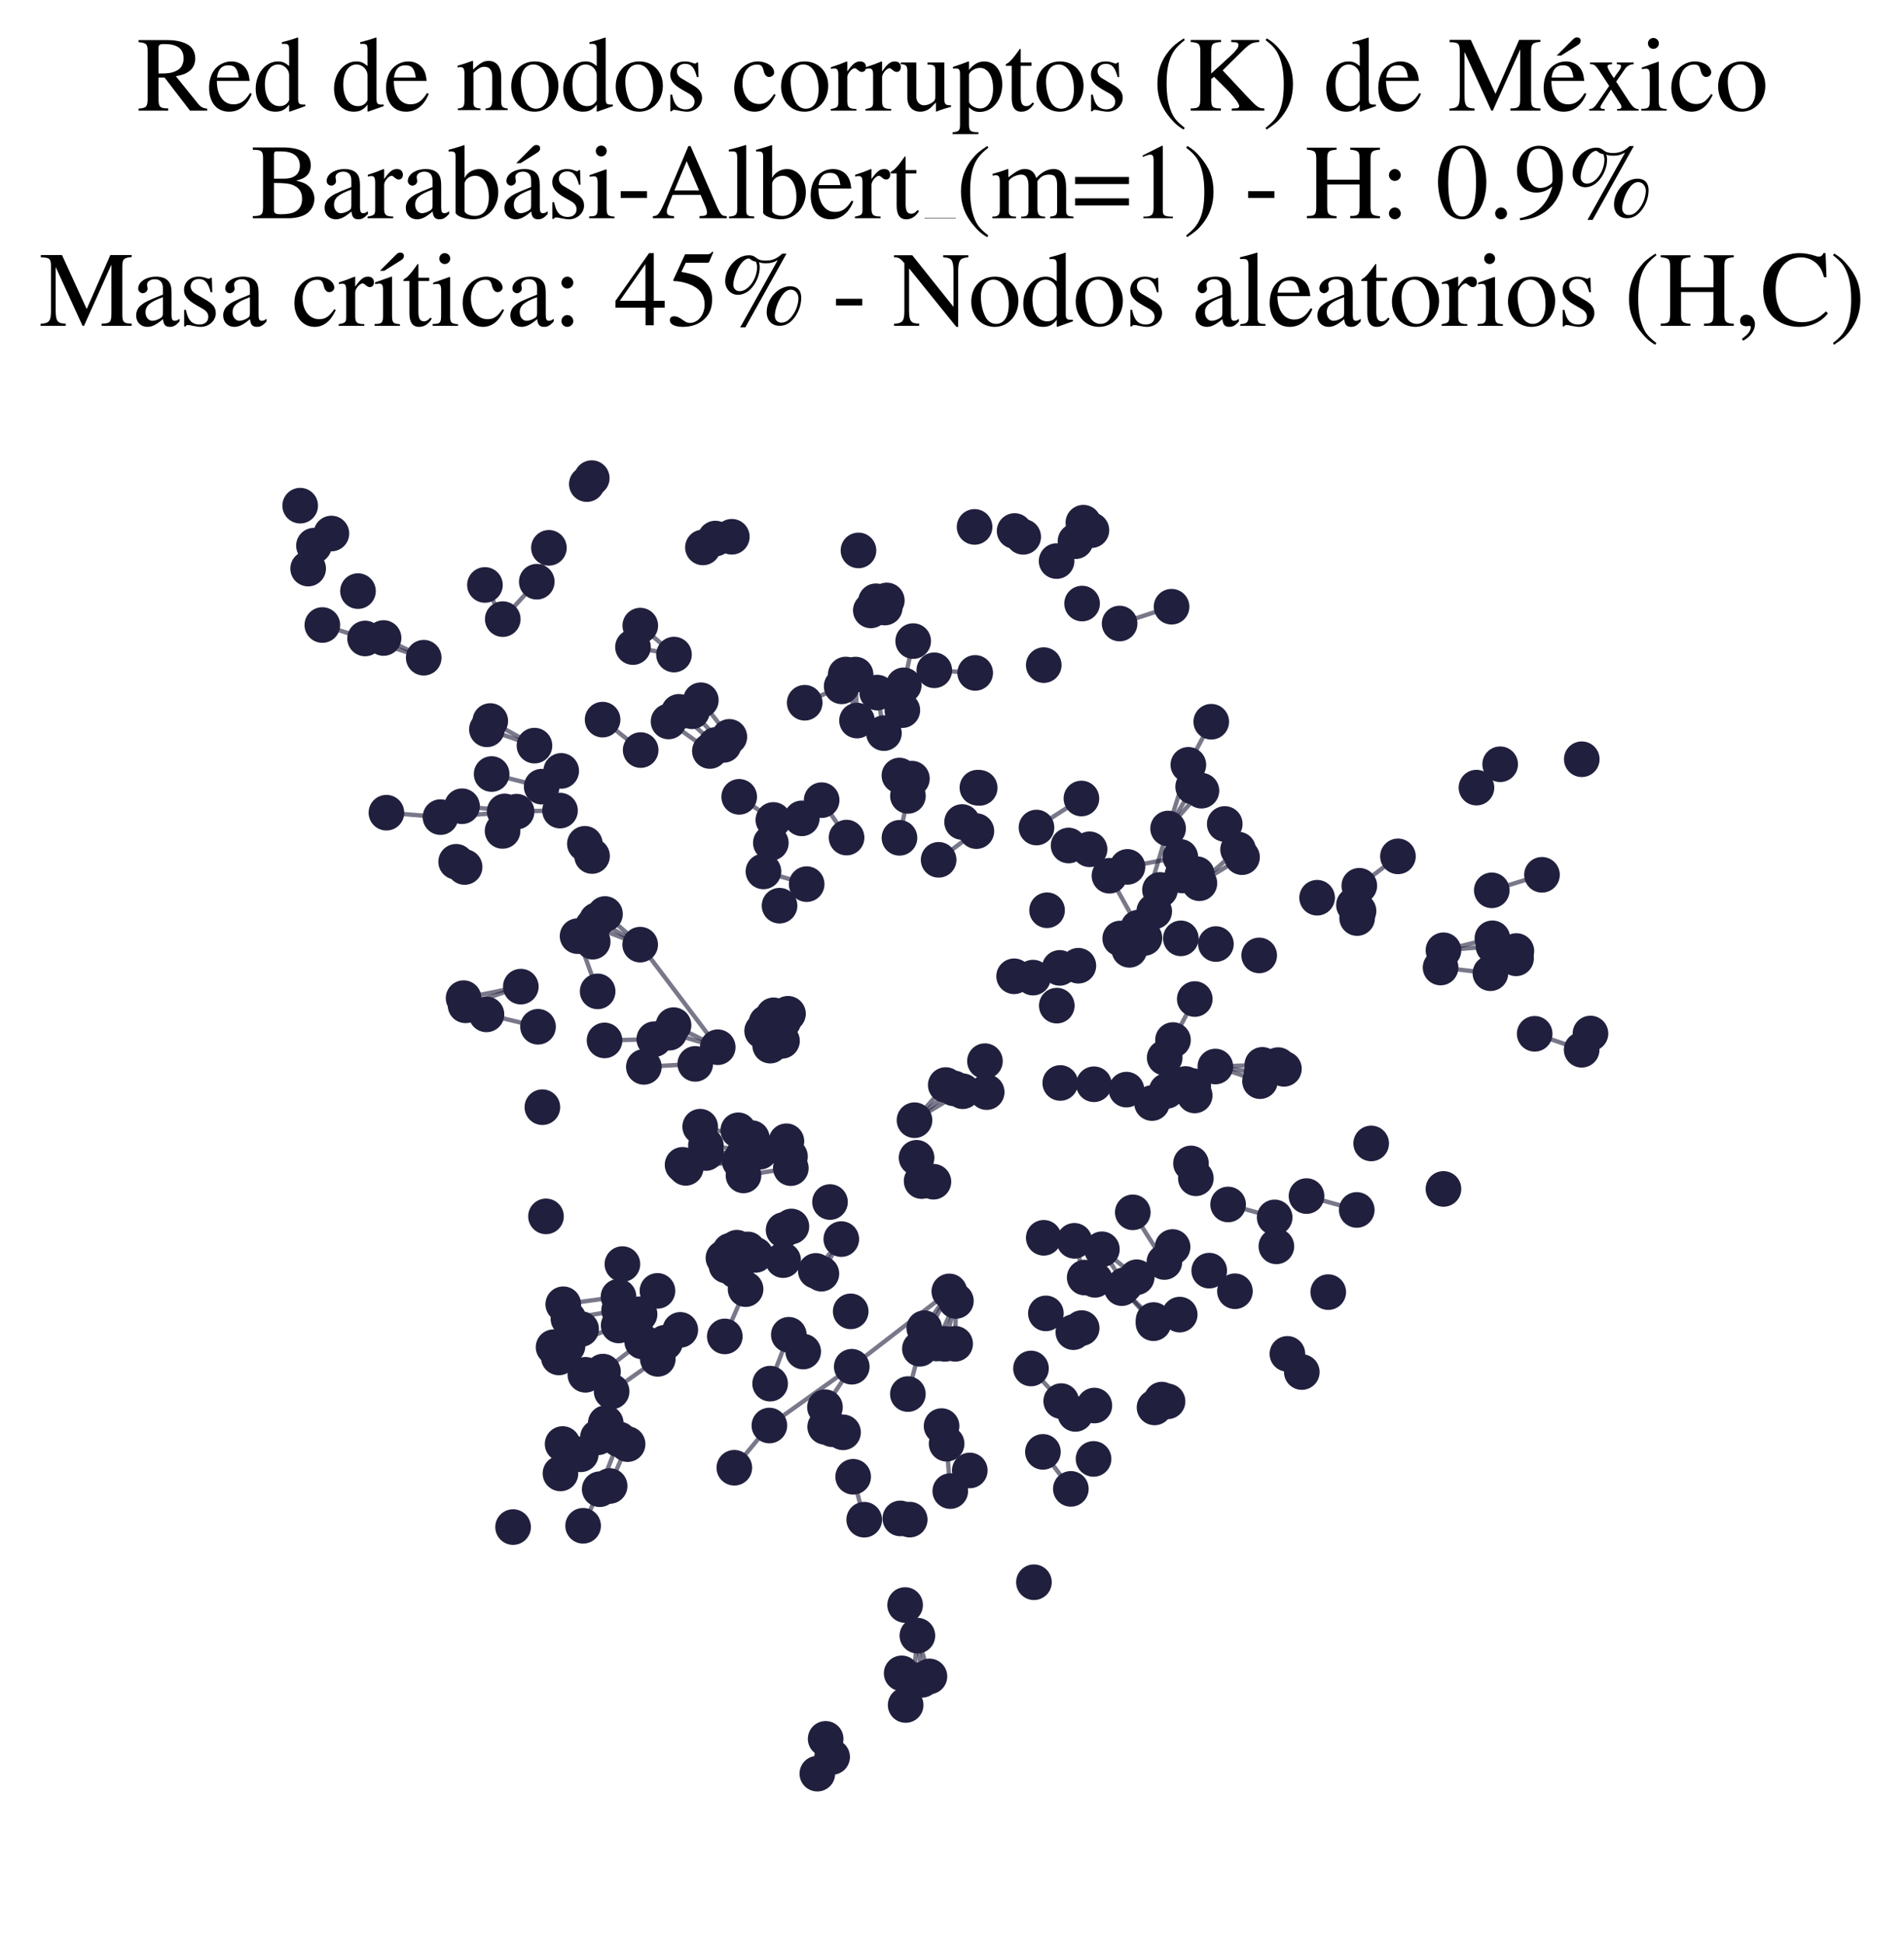 <?xml version="1.0" encoding="utf-8" standalone="no"?>
<!DOCTYPE svg PUBLIC "-//W3C//DTD SVG 1.1//EN"
  "http://www.w3.org/Graphics/SVG/1.1/DTD/svg11.dtd">
<svg xmlns:xlink="http://www.w3.org/1999/xlink" width="174.312pt" height="178.036pt" viewBox="0 0 174.312 178.036" xmlns="http://www.w3.org/2000/svg" version="1.1">
 <defs>
  <style type="text/css">*{stroke-linejoin: round; stroke-linecap: butt}</style>
 </defs>
 <g id="figure_1">
  <g id="patch_1">
   <path d="M 0 178.036 
L 174.312 178.036 
L 174.312 0 
L 0 0 
z
" style="fill: #ffffff"/>
  </g>
  <g id="axes_1">
   <g id="LineCollection_1">
    <path d="M 104.773 85.887 
L 103.395 86.975 
" clip-path="url(#p41bb317f6f)" style="fill: none; stroke: #201f3d; stroke-opacity: 0.6; stroke-width: 0.4"/>
    <path d="M 104.773 85.887 
L 102.555 85.938 
" clip-path="url(#p41bb317f6f)" style="fill: none; stroke: #201f3d; stroke-opacity: 0.6; stroke-width: 0.4"/>
    <path d="M 77.504 76.695 
L 75.223 73.268 
" clip-path="url(#p41bb317f6f)" style="fill: none; stroke: #201f3d; stroke-opacity: 0.6; stroke-width: 0.4"/>
    <path d="M 56.626 118.735 
L 51.567 119.428 
" clip-path="url(#p41bb317f6f)" style="fill: none; stroke: #201f3d; stroke-opacity: 0.6; stroke-width: 0.4"/>
    <path d="M 100.879 114.395 
L 102.986 117.665 
" clip-path="url(#p41bb317f6f)" style="fill: none; stroke: #201f3d; stroke-opacity: 0.6; stroke-width: 0.4"/>
    <path d="M 100.879 114.395 
L 104.068 116.953 
" clip-path="url(#p41bb317f6f)" style="fill: none; stroke: #201f3d; stroke-opacity: 0.6; stroke-width: 0.4"/>
    <path d="M 111.265 97.659 
L 115.356 98.999 
" clip-path="url(#p41bb317f6f)" style="fill: none; stroke: #201f3d; stroke-opacity: 0.6; stroke-width: 0.4"/>
    <path d="M 111.265 97.659 
L 115.489 98.281 
" clip-path="url(#p41bb317f6f)" style="fill: none; stroke: #201f3d; stroke-opacity: 0.6; stroke-width: 0.4"/>
    <path d="M 111.265 97.659 
L 115.565 97.507 
" clip-path="url(#p41bb317f6f)" style="fill: none; stroke: #201f3d; stroke-opacity: 0.6; stroke-width: 0.4"/>
    <path d="M 63.651 97.417 
L 58.947 97.692 
" clip-path="url(#p41bb317f6f)" style="fill: none; stroke: #201f3d; stroke-opacity: 0.6; stroke-width: 0.4"/>
    <path d="M 77.021 113.46 
L 75.199 116.629 
" clip-path="url(#p41bb317f6f)" style="fill: none; stroke: #201f3d; stroke-opacity: 0.6; stroke-width: 0.4"/>
    <path d="M 77.021 113.46 
L 74.688 116.374 
" clip-path="url(#p41bb317f6f)" style="fill: none; stroke: #201f3d; stroke-opacity: 0.6; stroke-width: 0.4"/>
    <path d="M 78.459 65.981 
L 77.429 61.764 
" clip-path="url(#p41bb317f6f)" style="fill: none; stroke: #201f3d; stroke-opacity: 0.6; stroke-width: 0.4"/>
    <path d="M 78.459 65.981 
L 78.329 61.77 
" clip-path="url(#p41bb317f6f)" style="fill: none; stroke: #201f3d; stroke-opacity: 0.6; stroke-width: 0.4"/>
    <path d="M 73.851 80.959 
L 69.894 79.794 
" clip-path="url(#p41bb317f6f)" style="fill: none; stroke: #201f3d; stroke-opacity: 0.6; stroke-width: 0.4"/>
    <path d="M 38.792 60.224 
L 33.424 58.464 
" clip-path="url(#p41bb317f6f)" style="fill: none; stroke: #201f3d; stroke-opacity: 0.6; stroke-width: 0.4"/>
    <path d="M 38.792 60.224 
L 35.115 58.421 
" clip-path="url(#p41bb317f6f)" style="fill: none; stroke: #201f3d; stroke-opacity: 0.6; stroke-width: 0.4"/>
    <path d="M 105.465 101.004 
L 109.375 100.307 
" clip-path="url(#p41bb317f6f)" style="fill: none; stroke: #201f3d; stroke-opacity: 0.6; stroke-width: 0.4"/>
    <path d="M 105.465 101.004 
L 107.387 95.233 
" clip-path="url(#p41bb317f6f)" style="fill: none; stroke: #201f3d; stroke-opacity: 0.6; stroke-width: 0.4"/>
    <path d="M 105.465 101.004 
L 109.245 99.456 
" clip-path="url(#p41bb317f6f)" style="fill: none; stroke: #201f3d; stroke-opacity: 0.6; stroke-width: 0.4"/>
    <path d="M 105.465 101.004 
L 108.534 99.258 
" clip-path="url(#p41bb317f6f)" style="fill: none; stroke: #201f3d; stroke-opacity: 0.6; stroke-width: 0.4"/>
    <path d="M 95.48 132.944 
L 98.036 136.333 
" clip-path="url(#p41bb317f6f)" style="fill: none; stroke: #201f3d; stroke-opacity: 0.6; stroke-width: 0.4"/>
    <path d="M 104.21 84.941 
L 106.941 75.864 
" clip-path="url(#p41bb317f6f)" style="fill: none; stroke: #201f3d; stroke-opacity: 0.6; stroke-width: 0.4"/>
    <path d="M 104.21 84.941 
L 106.198 81.488 
" clip-path="url(#p41bb317f6f)" style="fill: none; stroke: #201f3d; stroke-opacity: 0.6; stroke-width: 0.4"/>
    <path d="M 104.21 84.941 
L 101.571 80.19 
" clip-path="url(#p41bb317f6f)" style="fill: none; stroke: #201f3d; stroke-opacity: 0.6; stroke-width: 0.4"/>
    <path d="M 61.704 59.936 
L 58.618 57.285 
" clip-path="url(#p41bb317f6f)" style="fill: none; stroke: #201f3d; stroke-opacity: 0.6; stroke-width: 0.4"/>
    <path d="M 61.704 59.936 
L 57.949 59.251 
" clip-path="url(#p41bb317f6f)" style="fill: none; stroke: #201f3d; stroke-opacity: 0.6; stroke-width: 0.4"/>
    <path d="M 106.941 75.864 
L 108.795 70.033 
" clip-path="url(#p41bb317f6f)" style="fill: none; stroke: #201f3d; stroke-opacity: 0.6; stroke-width: 0.4"/>
    <path d="M 106.941 75.864 
L 109.233 72.041 
" clip-path="url(#p41bb317f6f)" style="fill: none; stroke: #201f3d; stroke-opacity: 0.6; stroke-width: 0.4"/>
    <path d="M 106.941 75.864 
L 109.991 72.403 
" clip-path="url(#p41bb317f6f)" style="fill: none; stroke: #201f3d; stroke-opacity: 0.6; stroke-width: 0.4"/>
    <path d="M 71.696 115.387 
L 67.377 116.371 
" clip-path="url(#p41bb317f6f)" style="fill: none; stroke: #201f3d; stroke-opacity: 0.6; stroke-width: 0.4"/>
    <path d="M 71.696 115.387 
L 66.233 115.19 
" clip-path="url(#p41bb317f6f)" style="fill: none; stroke: #201f3d; stroke-opacity: 0.6; stroke-width: 0.4"/>
    <path d="M 71.696 115.387 
L 67.578 115.241 
" clip-path="url(#p41bb317f6f)" style="fill: none; stroke: #201f3d; stroke-opacity: 0.6; stroke-width: 0.4"/>
    <path d="M 71.696 115.387 
L 67.459 114.25 
" clip-path="url(#p41bb317f6f)" style="fill: none; stroke: #201f3d; stroke-opacity: 0.6; stroke-width: 0.4"/>
    <path d="M 71.696 115.387 
L 66.886 115.11 
" clip-path="url(#p41bb317f6f)" style="fill: none; stroke: #201f3d; stroke-opacity: 0.6; stroke-width: 0.4"/>
    <path d="M 71.696 115.387 
L 66.508 115.888 
" clip-path="url(#p41bb317f6f)" style="fill: none; stroke: #201f3d; stroke-opacity: 0.6; stroke-width: 0.4"/>
    <path d="M 78.108 135.225 
L 79.119 139.156 
" clip-path="url(#p41bb317f6f)" style="fill: none; stroke: #201f3d; stroke-opacity: 0.6; stroke-width: 0.4"/>
    <path d="M 65.709 95.892 
L 61.281 94.561 
" clip-path="url(#p41bb317f6f)" style="fill: none; stroke: #201f3d; stroke-opacity: 0.6; stroke-width: 0.4"/>
    <path d="M 65.709 95.892 
L 61.663 93.871 
" clip-path="url(#p41bb317f6f)" style="fill: none; stroke: #201f3d; stroke-opacity: 0.6; stroke-width: 0.4"/>
    <path d="M 65.709 95.892 
L 58.609 86.499 
" clip-path="url(#p41bb317f6f)" style="fill: none; stroke: #201f3d; stroke-opacity: 0.6; stroke-width: 0.4"/>
    <path d="M 82.347 76.718 
L 83.122 72.88 
" clip-path="url(#p41bb317f6f)" style="fill: none; stroke: #201f3d; stroke-opacity: 0.6; stroke-width: 0.4"/>
    <path d="M 86.912 118.251 
L 77.979 125.15 
" clip-path="url(#p41bb317f6f)" style="fill: none; stroke: #201f3d; stroke-opacity: 0.6; stroke-width: 0.4"/>
    <path d="M 86.912 118.251 
L 84.617 121.619 
" clip-path="url(#p41bb317f6f)" style="fill: none; stroke: #201f3d; stroke-opacity: 0.6; stroke-width: 0.4"/>
    <path d="M 86.912 118.251 
L 84.216 123.506 
" clip-path="url(#p41bb317f6f)" style="fill: none; stroke: #201f3d; stroke-opacity: 0.6; stroke-width: 0.4"/>
    <path d="M 33.424 58.464 
L 29.511 57.232 
" clip-path="url(#p41bb317f6f)" style="fill: none; stroke: #201f3d; stroke-opacity: 0.6; stroke-width: 0.4"/>
    <path d="M 58.791 122.833 
L 55.202 125.595 
" clip-path="url(#p41bb317f6f)" style="fill: none; stroke: #201f3d; stroke-opacity: 0.6; stroke-width: 0.4"/>
    <path d="M 56.641 121.367 
L 51.96 123.243 
" clip-path="url(#p41bb317f6f)" style="fill: none; stroke: #201f3d; stroke-opacity: 0.6; stroke-width: 0.4"/>
    <path d="M 87.514 119.125 
L 86.496 123.057 
" clip-path="url(#p41bb317f6f)" style="fill: none; stroke: #201f3d; stroke-opacity: 0.6; stroke-width: 0.4"/>
    <path d="M 87.514 119.125 
L 85.751 123.02 
" clip-path="url(#p41bb317f6f)" style="fill: none; stroke: #201f3d; stroke-opacity: 0.6; stroke-width: 0.4"/>
    <path d="M 87.514 119.125 
L 87.444 123.049 
" clip-path="url(#p41bb317f6f)" style="fill: none; stroke: #201f3d; stroke-opacity: 0.6; stroke-width: 0.4"/>
    <path d="M 47.295 74.322 
L 40.326 74.821 
" clip-path="url(#p41bb317f6f)" style="fill: none; stroke: #201f3d; stroke-opacity: 0.6; stroke-width: 0.4"/>
    <path d="M 47.295 74.322 
L 42.301 73.825 
" clip-path="url(#p41bb317f6f)" style="fill: none; stroke: #201f3d; stroke-opacity: 0.6; stroke-width: 0.4"/>
    <path d="M 108.107 85.924 
L 111.317 86.444 
" clip-path="url(#p41bb317f6f)" style="fill: none; stroke: #201f3d; stroke-opacity: 0.6; stroke-width: 0.4"/>
    <path d="M 56.681 119.967 
L 52.041 120.755 
" clip-path="url(#p41bb317f6f)" style="fill: none; stroke: #201f3d; stroke-opacity: 0.6; stroke-width: 0.4"/>
    <path d="M 102.701 117.951 
L 105.611 120.872 
" clip-path="url(#p41bb317f6f)" style="fill: none; stroke: #201f3d; stroke-opacity: 0.6; stroke-width: 0.4"/>
    <path d="M 102.701 117.951 
L 105.601 121.163 
" clip-path="url(#p41bb317f6f)" style="fill: none; stroke: #201f3d; stroke-opacity: 0.6; stroke-width: 0.4"/>
    <path d="M 108.795 70.033 
L 110.891 66.088 
" clip-path="url(#p41bb317f6f)" style="fill: none; stroke: #201f3d; stroke-opacity: 0.6; stroke-width: 0.4"/>
    <path d="M 65.523 68.215 
L 62.156 65.181 
" clip-path="url(#p41bb317f6f)" style="fill: none; stroke: #201f3d; stroke-opacity: 0.6; stroke-width: 0.4"/>
    <path d="M 51.27 74.225 
L 46.202 74.3 
" clip-path="url(#p41bb317f6f)" style="fill: none; stroke: #201f3d; stroke-opacity: 0.6; stroke-width: 0.4"/>
    <path d="M 48.932 68.276 
L 44.884 66.023 
" clip-path="url(#p41bb317f6f)" style="fill: none; stroke: #201f3d; stroke-opacity: 0.6; stroke-width: 0.4"/>
    <path d="M 48.932 68.276 
L 44.577 66.783 
" clip-path="url(#p41bb317f6f)" style="fill: none; stroke: #201f3d; stroke-opacity: 0.6; stroke-width: 0.4"/>
    <path d="M 54.741 131.611 
L 51.311 134.919 
" clip-path="url(#p41bb317f6f)" style="fill: none; stroke: #201f3d; stroke-opacity: 0.6; stroke-width: 0.4"/>
    <path d="M 40.326 74.821 
L 35.377 74.417 
" clip-path="url(#p41bb317f6f)" style="fill: none; stroke: #201f3d; stroke-opacity: 0.6; stroke-width: 0.4"/>
    <path d="M 101.571 80.19 
L 97.829 77.422 
" clip-path="url(#p41bb317f6f)" style="fill: none; stroke: #201f3d; stroke-opacity: 0.6; stroke-width: 0.4"/>
    <path d="M 105.671 83.452 
L 108.242 80.164 
" clip-path="url(#p41bb317f6f)" style="fill: none; stroke: #201f3d; stroke-opacity: 0.6; stroke-width: 0.4"/>
    <path d="M 67.72 106.334 
L 62.49 106.661 
" clip-path="url(#p41bb317f6f)" style="fill: none; stroke: #201f3d; stroke-opacity: 0.6; stroke-width: 0.4"/>
    <path d="M 67.72 106.334 
L 62.779 106.939 
" clip-path="url(#p41bb317f6f)" style="fill: none; stroke: #201f3d; stroke-opacity: 0.6; stroke-width: 0.4"/>
    <path d="M 69.569 105.463 
L 64.626 104.906 
" clip-path="url(#p41bb317f6f)" style="fill: none; stroke: #201f3d; stroke-opacity: 0.6; stroke-width: 0.4"/>
    <path d="M 69.569 105.463 
L 64.633 105.579 
" clip-path="url(#p41bb317f6f)" style="fill: none; stroke: #201f3d; stroke-opacity: 0.6; stroke-width: 0.4"/>
    <path d="M 83.723 102.575 
L 86.584 99.354 
" clip-path="url(#p41bb317f6f)" style="fill: none; stroke: #201f3d; stroke-opacity: 0.6; stroke-width: 0.4"/>
    <path d="M 83.723 102.575 
L 88.136 99.922 
" clip-path="url(#p41bb317f6f)" style="fill: none; stroke: #201f3d; stroke-opacity: 0.6; stroke-width: 0.4"/>
    <path d="M 83.723 102.575 
L 87.323 99.656 
" clip-path="url(#p41bb317f6f)" style="fill: none; stroke: #201f3d; stroke-opacity: 0.6; stroke-width: 0.4"/>
    <path d="M 86.664 132.199 
L 86.998 136.535 
" clip-path="url(#p41bb317f6f)" style="fill: none; stroke: #201f3d; stroke-opacity: 0.6; stroke-width: 0.4"/>
    <path d="M 83.912 106.016 
L 84.374 108.148 
" clip-path="url(#p41bb317f6f)" style="fill: none; stroke: #201f3d; stroke-opacity: 0.6; stroke-width: 0.4"/>
    <path d="M 83.912 106.016 
L 85.455 108.207 
" clip-path="url(#p41bb317f6f)" style="fill: none; stroke: #201f3d; stroke-opacity: 0.6; stroke-width: 0.4"/>
    <path d="M 136.573 81.526 
L 141.168 80.104 
" clip-path="url(#p41bb317f6f)" style="fill: none; stroke: #201f3d; stroke-opacity: 0.6; stroke-width: 0.4"/>
    <path d="M 46.029 56.691 
L 49.142 53.267 
" clip-path="url(#p41bb317f6f)" style="fill: none; stroke: #201f3d; stroke-opacity: 0.6; stroke-width: 0.4"/>
    <path d="M 46.029 56.691 
L 44.396 53.563 
" clip-path="url(#p41bb317f6f)" style="fill: none; stroke: #201f3d; stroke-opacity: 0.6; stroke-width: 0.4"/>
    <path d="M 103.221 79.379 
L 108.056 78.462 
" clip-path="url(#p41bb317f6f)" style="fill: none; stroke: #201f3d; stroke-opacity: 0.6; stroke-width: 0.4"/>
    <path d="M 97.069 99.166 
L 103.128 99.775 
" clip-path="url(#p41bb317f6f)" style="fill: none; stroke: #201f3d; stroke-opacity: 0.6; stroke-width: 0.4"/>
    <path d="M 97.069 99.166 
L 100.15 99.283 
" clip-path="url(#p41bb317f6f)" style="fill: none; stroke: #201f3d; stroke-opacity: 0.6; stroke-width: 0.4"/>
    <path d="M 103.128 99.775 
L 106.808 99.893 
" clip-path="url(#p41bb317f6f)" style="fill: none; stroke: #201f3d; stroke-opacity: 0.6; stroke-width: 0.4"/>
    <path d="M 131.886 88.594 
L 136.45 89.116 
" clip-path="url(#p41bb317f6f)" style="fill: none; stroke: #201f3d; stroke-opacity: 0.6; stroke-width: 0.4"/>
    <path d="M 49.142 53.267 
L 50.253 50.164 
" clip-path="url(#p41bb317f6f)" style="fill: none; stroke: #201f3d; stroke-opacity: 0.6; stroke-width: 0.4"/>
    <path d="M 58.653 68.681 
L 55.168 65.895 
" clip-path="url(#p41bb317f6f)" style="fill: none; stroke: #201f3d; stroke-opacity: 0.6; stroke-width: 0.4"/>
    <path d="M 80.924 67.13 
L 80.308 63.419 
" clip-path="url(#p41bb317f6f)" style="fill: none; stroke: #201f3d; stroke-opacity: 0.6; stroke-width: 0.4"/>
    <path d="M 132.151 87.015 
L 136.63 85.919 
" clip-path="url(#p41bb317f6f)" style="fill: none; stroke: #201f3d; stroke-opacity: 0.6; stroke-width: 0.4"/>
    <path d="M 132.151 87.015 
L 136.726 86.636 
" clip-path="url(#p41bb317f6f)" style="fill: none; stroke: #201f3d; stroke-opacity: 0.6; stroke-width: 0.4"/>
    <path d="M 75.589 159.224 
L 74.828 162.409 
" clip-path="url(#p41bb317f6f)" style="fill: none; stroke: #201f3d; stroke-opacity: 0.6; stroke-width: 0.4"/>
    <path d="M 107.387 95.233 
L 109.381 91.48 
" clip-path="url(#p41bb317f6f)" style="fill: none; stroke: #201f3d; stroke-opacity: 0.6; stroke-width: 0.4"/>
    <path d="M 124.444 81.107 
L 127.983 78.415 
" clip-path="url(#p41bb317f6f)" style="fill: none; stroke: #201f3d; stroke-opacity: 0.6; stroke-width: 0.4"/>
    <path d="M 66.771 67.472 
L 64.162 64.119 
" clip-path="url(#p41bb317f6f)" style="fill: none; stroke: #201f3d; stroke-opacity: 0.6; stroke-width: 0.4"/>
    <path d="M 54.715 90.778 
L 52.878 85.721 
" clip-path="url(#p41bb317f6f)" style="fill: none; stroke: #201f3d; stroke-opacity: 0.6; stroke-width: 0.4"/>
    <path d="M 77.979 125.15 
L 75.526 128.853 
" clip-path="url(#p41bb317f6f)" style="fill: none; stroke: #201f3d; stroke-opacity: 0.6; stroke-width: 0.4"/>
    <path d="M 77.979 125.15 
L 70.438 130.532 
" clip-path="url(#p41bb317f6f)" style="fill: none; stroke: #201f3d; stroke-opacity: 0.6; stroke-width: 0.4"/>
    <path d="M 71.996 104.503 
L 67.591 103.497 
" clip-path="url(#p41bb317f6f)" style="fill: none; stroke: #201f3d; stroke-opacity: 0.6; stroke-width: 0.4"/>
    <path d="M 83.988 149.773 
L 85.089 153.505 
" clip-path="url(#p41bb317f6f)" style="fill: none; stroke: #201f3d; stroke-opacity: 0.6; stroke-width: 0.4"/>
    <path d="M 83.988 149.773 
L 83.63 153.839 
" clip-path="url(#p41bb317f6f)" style="fill: none; stroke: #201f3d; stroke-opacity: 0.6; stroke-width: 0.4"/>
    <path d="M 83.988 149.773 
L 84.407 153.818 
" clip-path="url(#p41bb317f6f)" style="fill: none; stroke: #201f3d; stroke-opacity: 0.6; stroke-width: 0.4"/>
    <path d="M 49.257 94.018 
L 44.536 92.884 
" clip-path="url(#p41bb317f6f)" style="fill: none; stroke: #201f3d; stroke-opacity: 0.6; stroke-width: 0.4"/>
    <path d="M 72.401 106.963 
L 68.068 107.631 
" clip-path="url(#p41bb317f6f)" style="fill: none; stroke: #201f3d; stroke-opacity: 0.6; stroke-width: 0.4"/>
    <path d="M 72.324 105.902 
L 68.041 105.813 
" clip-path="url(#p41bb317f6f)" style="fill: none; stroke: #201f3d; stroke-opacity: 0.6; stroke-width: 0.4"/>
    <path d="M 57.455 132.235 
L 55.812 136.07 
" clip-path="url(#p41bb317f6f)" style="fill: none; stroke: #201f3d; stroke-opacity: 0.6; stroke-width: 0.4"/>
    <path d="M 60.221 124.429 
L 55.995 127.412 
" clip-path="url(#p41bb317f6f)" style="fill: none; stroke: #201f3d; stroke-opacity: 0.6; stroke-width: 0.4"/>
    <path d="M 97.017 88.628 
L 98.724 88.429 
" clip-path="url(#p41bb317f6f)" style="fill: none; stroke: #201f3d; stroke-opacity: 0.6; stroke-width: 0.4"/>
    <path d="M 85.933 78.733 
L 89.389 76.104 
" clip-path="url(#p41bb317f6f)" style="fill: none; stroke: #201f3d; stroke-opacity: 0.6; stroke-width: 0.4"/>
    <path d="M 140.501 94.663 
L 144.801 96.125 
" clip-path="url(#p41bb317f6f)" style="fill: none; stroke: #201f3d; stroke-opacity: 0.6; stroke-width: 0.4"/>
    <path d="M 94.388 125.309 
L 97.155 128.296 
" clip-path="url(#p41bb317f6f)" style="fill: none; stroke: #201f3d; stroke-opacity: 0.6; stroke-width: 0.4"/>
    <path d="M 58.609 86.499 
L 54.643 84.258 
" clip-path="url(#p41bb317f6f)" style="fill: none; stroke: #201f3d; stroke-opacity: 0.6; stroke-width: 0.4"/>
    <path d="M 58.609 86.499 
L 54.264 84.824 
" clip-path="url(#p41bb317f6f)" style="fill: none; stroke: #201f3d; stroke-opacity: 0.6; stroke-width: 0.4"/>
    <path d="M 58.609 86.499 
L 55.389 83.693 
" clip-path="url(#p41bb317f6f)" style="fill: none; stroke: #201f3d; stroke-opacity: 0.6; stroke-width: 0.4"/>
    <path d="M 70.802 75.08 
L 67.674 72.965 
" clip-path="url(#p41bb317f6f)" style="fill: none; stroke: #201f3d; stroke-opacity: 0.6; stroke-width: 0.4"/>
    <path d="M 55.457 130.309 
L 53.169 133.166 
" clip-path="url(#p41bb317f6f)" style="fill: none; stroke: #201f3d; stroke-opacity: 0.6; stroke-width: 0.4"/>
    <path d="M 68.833 104.215 
L 64.103 103.168 
" clip-path="url(#p41bb317f6f)" style="fill: none; stroke: #201f3d; stroke-opacity: 0.6; stroke-width: 0.4"/>
    <path d="M 109.806 80.876 
L 113.348 77.79 
" clip-path="url(#p41bb317f6f)" style="fill: none; stroke: #201f3d; stroke-opacity: 0.6; stroke-width: 0.4"/>
    <path d="M 109.806 80.876 
L 113.708 78.489 
" clip-path="url(#p41bb317f6f)" style="fill: none; stroke: #201f3d; stroke-opacity: 0.6; stroke-width: 0.4"/>
    <path d="M 77.054 62.846 
L 73.671 64.349 
" clip-path="url(#p41bb317f6f)" style="fill: none; stroke: #201f3d; stroke-opacity: 0.6; stroke-width: 0.4"/>
    <path d="M 112.435 110.29 
L 116.697 111.474 
" clip-path="url(#p41bb317f6f)" style="fill: none; stroke: #201f3d; stroke-opacity: 0.6; stroke-width: 0.4"/>
    <path d="M 82.549 153.223 
L 82.913 156.122 
" clip-path="url(#p41bb317f6f)" style="fill: none; stroke: #201f3d; stroke-opacity: 0.6; stroke-width: 0.4"/>
    <path d="M 47.681 90.344 
L 42.621 92.056 
" clip-path="url(#p41bb317f6f)" style="fill: none; stroke: #201f3d; stroke-opacity: 0.6; stroke-width: 0.4"/>
    <path d="M 47.681 90.344 
L 42.442 91.398 
" clip-path="url(#p41bb317f6f)" style="fill: none; stroke: #201f3d; stroke-opacity: 0.6; stroke-width: 0.4"/>
    <path d="M 96.732 51.376 
L 99.919 48.546 
" clip-path="url(#p41bb317f6f)" style="fill: none; stroke: #201f3d; stroke-opacity: 0.6; stroke-width: 0.4"/>
    <path d="M 96.732 51.376 
L 99.183 47.863 
" clip-path="url(#p41bb317f6f)" style="fill: none; stroke: #201f3d; stroke-opacity: 0.6; stroke-width: 0.4"/>
    <path d="M 119.613 109.521 
L 124.212 110.792 
" clip-path="url(#p41bb317f6f)" style="fill: none; stroke: #201f3d; stroke-opacity: 0.6; stroke-width: 0.4"/>
    <path d="M 59.901 95.155 
L 55.346 95.269 
" clip-path="url(#p41bb317f6f)" style="fill: none; stroke: #201f3d; stroke-opacity: 0.6; stroke-width: 0.4"/>
    <path d="M 56.691 131.809 
L 54.903 136.364 
" clip-path="url(#p41bb317f6f)" style="fill: none; stroke: #201f3d; stroke-opacity: 0.6; stroke-width: 0.4"/>
    <path d="M 84.216 123.506 
L 83.117 127.651 
" clip-path="url(#p41bb317f6f)" style="fill: none; stroke: #201f3d; stroke-opacity: 0.6; stroke-width: 0.4"/>
    <path d="M 49.592 72.033 
L 45.01 70.876 
" clip-path="url(#p41bb317f6f)" style="fill: none; stroke: #201f3d; stroke-opacity: 0.6; stroke-width: 0.4"/>
    <path d="M 98.359 113.62 
L 99.305 116.983 
" clip-path="url(#p41bb317f6f)" style="fill: none; stroke: #201f3d; stroke-opacity: 0.6; stroke-width: 0.4"/>
    <path d="M 70.438 130.532 
L 67.228 134.398 
" clip-path="url(#p41bb317f6f)" style="fill: none; stroke: #201f3d; stroke-opacity: 0.6; stroke-width: 0.4"/>
    <path d="M 66.252 68.209 
L 63.357 65.132 
" clip-path="url(#p41bb317f6f)" style="fill: none; stroke: #201f3d; stroke-opacity: 0.6; stroke-width: 0.4"/>
    <path d="M 103.708 111.011 
L 106.599 115.56 
" clip-path="url(#p41bb317f6f)" style="fill: none; stroke: #201f3d; stroke-opacity: 0.6; stroke-width: 0.4"/>
    <path d="M 82.737 62.751 
L 83.603 58.704 
" clip-path="url(#p41bb317f6f)" style="fill: none; stroke: #201f3d; stroke-opacity: 0.6; stroke-width: 0.4"/>
    <path d="M 72.216 122.222 
L 70.506 126.696 
" clip-path="url(#p41bb317f6f)" style="fill: none; stroke: #201f3d; stroke-opacity: 0.6; stroke-width: 0.4"/>
    <path d="M 102.502 57.095 
L 107.258 55.556 
" clip-path="url(#p41bb317f6f)" style="fill: none; stroke: #201f3d; stroke-opacity: 0.6; stroke-width: 0.4"/>
    <path d="M 54.903 136.364 
L 53.384 139.712 
" clip-path="url(#p41bb317f6f)" style="fill: none; stroke: #201f3d; stroke-opacity: 0.6; stroke-width: 0.4"/>
    <path d="M 94.891 75.775 
L 99.004 73.117 
" clip-path="url(#p41bb317f6f)" style="fill: none; stroke: #201f3d; stroke-opacity: 0.6; stroke-width: 0.4"/>
    <path d="M 64.99 68.768 
L 61.206 66.063 
" clip-path="url(#p41bb317f6f)" style="fill: none; stroke: #201f3d; stroke-opacity: 0.6; stroke-width: 0.4"/>
    <path d="M 68.258 118.044 
L 66.356 122.373 
" clip-path="url(#p41bb317f6f)" style="fill: none; stroke: #201f3d; stroke-opacity: 0.6; stroke-width: 0.4"/>
    <path d="M 135.17 72.121 
L 137.34 69.98 
" clip-path="url(#p41bb317f6f)" style="fill: none; stroke: #201f3d; stroke-opacity: 0.6; stroke-width: 0.4"/>
    <path d="M 85.534 61.377 
L 89.279 61.616 
" clip-path="url(#p41bb317f6f)" style="fill: none; stroke: #201f3d; stroke-opacity: 0.6; stroke-width: 0.4"/>
   </g>
   <g id="PathCollection_1">
    <defs>
     <path id="mf3335b8d66" d="M 0 1.581 
C 0.419 1.581 0.822 1.415 1.118 1.118 
C 1.415 0.822 1.581 0.419 1.581 0 
C 1.581 -0.419 1.415 -0.822 1.118 -1.118 
C 0.822 -1.415 0.419 -1.581 0 -1.581 
C -0.419 -1.581 -0.822 -1.415 -1.118 -1.118 
C -1.415 -0.822 -1.581 -0.419 -1.581 0 
C -1.581 0.419 -1.415 0.822 -1.118 1.118 
C -0.822 1.415 -0.419 1.581 0 1.581 
z
" style="stroke: #201f3d; stroke-width: 0.1"/>
    </defs>
    <g clip-path="url(#p41bb317f6f)">
     <use xlink:href="#mf3335b8d66" x="97.155" y="128.296" style="fill: #201f3d; stroke: #201f3d; stroke-width: 0.1"/>
     <use xlink:href="#mf3335b8d66" x="78.108" y="135.225" style="fill: #201f3d; stroke: #201f3d; stroke-width: 0.1"/>
     <use xlink:href="#mf3335b8d66" x="103.128" y="99.775" style="fill: #201f3d; stroke: #201f3d; stroke-width: 0.1"/>
     <use xlink:href="#mf3335b8d66" x="87.444" y="123.049" style="fill: #201f3d; stroke: #201f3d; stroke-width: 0.1"/>
     <use xlink:href="#mf3335b8d66" x="69.569" y="105.463" style="fill: #201f3d; stroke: #201f3d; stroke-width: 0.1"/>
     <use xlink:href="#mf3335b8d66" x="87.514" y="119.125" style="fill: #201f3d; stroke: #201f3d; stroke-width: 0.1"/>
     <use xlink:href="#mf3335b8d66" x="103.708" y="111.011" style="fill: #201f3d; stroke: #201f3d; stroke-width: 0.1"/>
     <use xlink:href="#mf3335b8d66" x="55.995" y="127.412" style="fill: #201f3d; stroke: #201f3d; stroke-width: 0.1"/>
     <use xlink:href="#mf3335b8d66" x="56.626" y="118.735" style="fill: #201f3d; stroke: #201f3d; stroke-width: 0.1"/>
     <use xlink:href="#mf3335b8d66" x="109.035" y="106.533" style="fill: #201f3d; stroke: #201f3d; stroke-width: 0.1"/>
     <use xlink:href="#mf3335b8d66" x="82.549" y="153.223" style="fill: #201f3d; stroke: #201f3d; stroke-width: 0.1"/>
     <use xlink:href="#mf3335b8d66" x="104.068" y="116.953" style="fill: #201f3d; stroke: #201f3d; stroke-width: 0.1"/>
     <use xlink:href="#mf3335b8d66" x="83.286" y="139.148" style="fill: #201f3d; stroke: #201f3d; stroke-width: 0.1"/>
     <use xlink:href="#mf3335b8d66" x="85.751" y="123.02" style="fill: #201f3d; stroke: #201f3d; stroke-width: 0.1"/>
     <use xlink:href="#mf3335b8d66" x="73.671" y="64.349" style="fill: #201f3d; stroke: #201f3d; stroke-width: 0.1"/>
     <use xlink:href="#mf3335b8d66" x="99.183" y="47.863" style="fill: #201f3d; stroke: #201f3d; stroke-width: 0.1"/>
     <use xlink:href="#mf3335b8d66" x="58.553" y="120.343" style="fill: #201f3d; stroke: #201f3d; stroke-width: 0.1"/>
     <use xlink:href="#mf3335b8d66" x="109.381" y="91.48" style="fill: #201f3d; stroke: #201f3d; stroke-width: 0.1"/>
     <use xlink:href="#mf3335b8d66" x="82.913" y="156.122" style="fill: #201f3d; stroke: #201f3d; stroke-width: 0.1"/>
     <use xlink:href="#mf3335b8d66" x="71.996" y="104.503" style="fill: #201f3d; stroke: #201f3d; stroke-width: 0.1"/>
     <use xlink:href="#mf3335b8d66" x="58.609" y="86.499" style="fill: #201f3d; stroke: #201f3d; stroke-width: 0.1"/>
     <use xlink:href="#mf3335b8d66" x="51.27" y="74.225" style="fill: #201f3d; stroke: #201f3d; stroke-width: 0.1"/>
     <use xlink:href="#mf3335b8d66" x="102.555" y="85.938" style="fill: #201f3d; stroke: #201f3d; stroke-width: 0.1"/>
     <use xlink:href="#mf3335b8d66" x="50.68" y="123.359" style="fill: #201f3d; stroke: #201f3d; stroke-width: 0.1"/>
     <use xlink:href="#mf3335b8d66" x="97.829" y="77.422" style="fill: #201f3d; stroke: #201f3d; stroke-width: 0.1"/>
     <use xlink:href="#mf3335b8d66" x="135.17" y="72.121" style="fill: #201f3d; stroke: #201f3d; stroke-width: 0.1"/>
     <use xlink:href="#mf3335b8d66" x="76.192" y="130.872" style="fill: #201f3d; stroke: #201f3d; stroke-width: 0.1"/>
     <use xlink:href="#mf3335b8d66" x="93.674" y="49.156" style="fill: #201f3d; stroke: #201f3d; stroke-width: 0.1"/>
     <use xlink:href="#mf3335b8d66" x="82.864" y="146.968" style="fill: #201f3d; stroke: #201f3d; stroke-width: 0.1"/>
     <use xlink:href="#mf3335b8d66" x="75.526" y="128.853" style="fill: #201f3d; stroke: #201f3d; stroke-width: 0.1"/>
     <use xlink:href="#mf3335b8d66" x="84.617" y="121.619" style="fill: #201f3d; stroke: #201f3d; stroke-width: 0.1"/>
     <use xlink:href="#mf3335b8d66" x="67.459" y="114.25" style="fill: #201f3d; stroke: #201f3d; stroke-width: 0.1"/>
     <use xlink:href="#mf3335b8d66" x="117.543" y="97.871" style="fill: #201f3d; stroke: #201f3d; stroke-width: 0.1"/>
     <use xlink:href="#mf3335b8d66" x="77.182" y="131.155" style="fill: #201f3d; stroke: #201f3d; stroke-width: 0.1"/>
     <use xlink:href="#mf3335b8d66" x="99.749" y="77.768" style="fill: #201f3d; stroke: #201f3d; stroke-width: 0.1"/>
     <use xlink:href="#mf3335b8d66" x="68.068" y="107.631" style="fill: #201f3d; stroke: #201f3d; stroke-width: 0.1"/>
     <use xlink:href="#mf3335b8d66" x="106.361" y="128.159" style="fill: #201f3d; stroke: #201f3d; stroke-width: 0.1"/>
     <use xlink:href="#mf3335b8d66" x="116.852" y="114.126" style="fill: #201f3d; stroke: #201f3d; stroke-width: 0.1"/>
     <use xlink:href="#mf3335b8d66" x="63.651" y="97.417" style="fill: #201f3d; stroke: #201f3d; stroke-width: 0.1"/>
     <use xlink:href="#mf3335b8d66" x="89.279" y="61.616" style="fill: #201f3d; stroke: #201f3d; stroke-width: 0.1"/>
     <use xlink:href="#mf3335b8d66" x="109.806" y="80.876" style="fill: #201f3d; stroke: #201f3d; stroke-width: 0.1"/>
     <use xlink:href="#mf3335b8d66" x="110.891" y="66.088" style="fill: #201f3d; stroke: #201f3d; stroke-width: 0.1"/>
     <use xlink:href="#mf3335b8d66" x="69.773" y="94.403" style="fill: #201f3d; stroke: #201f3d; stroke-width: 0.1"/>
     <use xlink:href="#mf3335b8d66" x="145.608" y="94.637" style="fill: #201f3d; stroke: #201f3d; stroke-width: 0.1"/>
     <use xlink:href="#mf3335b8d66" x="35.115" y="58.421" style="fill: #201f3d; stroke: #201f3d; stroke-width: 0.1"/>
     <use xlink:href="#mf3335b8d66" x="54.263" y="86.228" style="fill: #201f3d; stroke: #201f3d; stroke-width: 0.1"/>
     <use xlink:href="#mf3335b8d66" x="47.295" y="74.322" style="fill: #201f3d; stroke: #201f3d; stroke-width: 0.1"/>
     <use xlink:href="#mf3335b8d66" x="49.986" y="111.381" style="fill: #201f3d; stroke: #201f3d; stroke-width: 0.1"/>
     <use xlink:href="#mf3335b8d66" x="53.384" y="139.712" style="fill: #201f3d; stroke: #201f3d; stroke-width: 0.1"/>
     <use xlink:href="#mf3335b8d66" x="83.912" y="106.016" style="fill: #201f3d; stroke: #201f3d; stroke-width: 0.1"/>
     <use xlink:href="#mf3335b8d66" x="71.367" y="82.932" style="fill: #201f3d; stroke: #201f3d; stroke-width: 0.1"/>
     <use xlink:href="#mf3335b8d66" x="77.021" y="113.46" style="fill: #201f3d; stroke: #201f3d; stroke-width: 0.1"/>
     <use xlink:href="#mf3335b8d66" x="99.004" y="73.117" style="fill: #201f3d; stroke: #201f3d; stroke-width: 0.1"/>
     <use xlink:href="#mf3335b8d66" x="73.405" y="74.935" style="fill: #201f3d; stroke: #201f3d; stroke-width: 0.1"/>
     <use xlink:href="#mf3335b8d66" x="60.883" y="122.948" style="fill: #201f3d; stroke: #201f3d; stroke-width: 0.1"/>
     <use xlink:href="#mf3335b8d66" x="56.641" y="121.367" style="fill: #201f3d; stroke: #201f3d; stroke-width: 0.1"/>
     <use xlink:href="#mf3335b8d66" x="75.223" y="73.268" style="fill: #201f3d; stroke: #201f3d; stroke-width: 0.1"/>
     <use xlink:href="#mf3335b8d66" x="72.216" y="122.222" style="fill: #201f3d; stroke: #201f3d; stroke-width: 0.1"/>
     <use xlink:href="#mf3335b8d66" x="108.107" y="85.924" style="fill: #201f3d; stroke: #201f3d; stroke-width: 0.1"/>
     <use xlink:href="#mf3335b8d66" x="44.396" y="53.563" style="fill: #201f3d; stroke: #201f3d; stroke-width: 0.1"/>
     <use xlink:href="#mf3335b8d66" x="77.979" y="125.15" style="fill: #201f3d; stroke: #201f3d; stroke-width: 0.1"/>
     <use xlink:href="#mf3335b8d66" x="75.199" y="116.629" style="fill: #201f3d; stroke: #201f3d; stroke-width: 0.1"/>
     <use xlink:href="#mf3335b8d66" x="106.941" y="75.864" style="fill: #201f3d; stroke: #201f3d; stroke-width: 0.1"/>
     <use xlink:href="#mf3335b8d66" x="83.117" y="127.651" style="fill: #201f3d; stroke: #201f3d; stroke-width: 0.1"/>
     <use xlink:href="#mf3335b8d66" x="52.041" y="120.755" style="fill: #201f3d; stroke: #201f3d; stroke-width: 0.1"/>
     <use xlink:href="#mf3335b8d66" x="70.824" y="92.97" style="fill: #201f3d; stroke: #201f3d; stroke-width: 0.1"/>
     <use xlink:href="#mf3335b8d66" x="83.603" y="58.704" style="fill: #201f3d; stroke: #201f3d; stroke-width: 0.1"/>
     <use xlink:href="#mf3335b8d66" x="89.223" y="48.249" style="fill: #201f3d; stroke: #201f3d; stroke-width: 0.1"/>
     <use xlink:href="#mf3335b8d66" x="111.265" y="97.659" style="fill: #201f3d; stroke: #201f3d; stroke-width: 0.1"/>
     <use xlink:href="#mf3335b8d66" x="66.854" y="114.531" style="fill: #201f3d; stroke: #201f3d; stroke-width: 0.1"/>
     <use xlink:href="#mf3335b8d66" x="49.142" y="53.267" style="fill: #201f3d; stroke: #201f3d; stroke-width: 0.1"/>
     <use xlink:href="#mf3335b8d66" x="50.253" y="50.164" style="fill: #201f3d; stroke: #201f3d; stroke-width: 0.1"/>
     <use xlink:href="#mf3335b8d66" x="42.621" y="92.056" style="fill: #201f3d; stroke: #201f3d; stroke-width: 0.1"/>
     <use xlink:href="#mf3335b8d66" x="78.594" y="50.401" style="fill: #201f3d; stroke: #201f3d; stroke-width: 0.1"/>
     <use xlink:href="#mf3335b8d66" x="42.442" y="91.398" style="fill: #201f3d; stroke: #201f3d; stroke-width: 0.1"/>
     <use xlink:href="#mf3335b8d66" x="80.924" y="67.13" style="fill: #201f3d; stroke: #201f3d; stroke-width: 0.1"/>
     <use xlink:href="#mf3335b8d66" x="108.242" y="80.164" style="fill: #201f3d; stroke: #201f3d; stroke-width: 0.1"/>
     <use xlink:href="#mf3335b8d66" x="95.48" y="132.944" style="fill: #201f3d; stroke: #201f3d; stroke-width: 0.1"/>
     <use xlink:href="#mf3335b8d66" x="100.115" y="133.59" style="fill: #201f3d; stroke: #201f3d; stroke-width: 0.1"/>
     <use xlink:href="#mf3335b8d66" x="103.395" y="86.975" style="fill: #201f3d; stroke: #201f3d; stroke-width: 0.1"/>
     <use xlink:href="#mf3335b8d66" x="55.202" y="125.595" style="fill: #201f3d; stroke: #201f3d; stroke-width: 0.1"/>
     <use xlink:href="#mf3335b8d66" x="106.888" y="128.32" style="fill: #201f3d; stroke: #201f3d; stroke-width: 0.1"/>
     <use xlink:href="#mf3335b8d66" x="38.792" y="60.224" style="fill: #201f3d; stroke: #201f3d; stroke-width: 0.1"/>
     <use xlink:href="#mf3335b8d66" x="109.482" y="107.894" style="fill: #201f3d; stroke: #201f3d; stroke-width: 0.1"/>
     <use xlink:href="#mf3335b8d66" x="131.886" y="88.594" style="fill: #201f3d; stroke: #201f3d; stroke-width: 0.1"/>
     <use xlink:href="#mf3335b8d66" x="71.709" y="93.513" style="fill: #201f3d; stroke: #201f3d; stroke-width: 0.1"/>
     <use xlink:href="#mf3335b8d66" x="74.828" y="162.409" style="fill: #201f3d; stroke: #201f3d; stroke-width: 0.1"/>
     <use xlink:href="#mf3335b8d66" x="66.508" y="115.888" style="fill: #201f3d; stroke: #201f3d; stroke-width: 0.1"/>
     <use xlink:href="#mf3335b8d66" x="84.407" y="153.818" style="fill: #201f3d; stroke: #201f3d; stroke-width: 0.1"/>
     <use xlink:href="#mf3335b8d66" x="109.375" y="100.307" style="fill: #201f3d; stroke: #201f3d; stroke-width: 0.1"/>
     <use xlink:href="#mf3335b8d66" x="55.457" y="130.309" style="fill: #201f3d; stroke: #201f3d; stroke-width: 0.1"/>
     <use xlink:href="#mf3335b8d66" x="58.947" y="97.692" style="fill: #201f3d; stroke: #201f3d; stroke-width: 0.1"/>
     <use xlink:href="#mf3335b8d66" x="107.35" y="114.185" style="fill: #201f3d; stroke: #201f3d; stroke-width: 0.1"/>
     <use xlink:href="#mf3335b8d66" x="32.774" y="54.126" style="fill: #201f3d; stroke: #201f3d; stroke-width: 0.1"/>
     <use xlink:href="#mf3335b8d66" x="57.455" y="132.235" style="fill: #201f3d; stroke: #201f3d; stroke-width: 0.1"/>
     <use xlink:href="#mf3335b8d66" x="109.245" y="99.456" style="fill: #201f3d; stroke: #201f3d; stroke-width: 0.1"/>
     <use xlink:href="#mf3335b8d66" x="100.242" y="117.192" style="fill: #201f3d; stroke: #201f3d; stroke-width: 0.1"/>
     <use xlink:href="#mf3335b8d66" x="52.878" y="85.721" style="fill: #201f3d; stroke: #201f3d; stroke-width: 0.1"/>
     <use xlink:href="#mf3335b8d66" x="77.054" y="62.846" style="fill: #201f3d; stroke: #201f3d; stroke-width: 0.1"/>
     <use xlink:href="#mf3335b8d66" x="78.329" y="61.77" style="fill: #201f3d; stroke: #201f3d; stroke-width: 0.1"/>
     <use xlink:href="#mf3335b8d66" x="76.182" y="160.879" style="fill: #201f3d; stroke: #201f3d; stroke-width: 0.1"/>
     <use xlink:href="#mf3335b8d66" x="120.582" y="82.203" style="fill: #201f3d; stroke: #201f3d; stroke-width: 0.1"/>
     <use xlink:href="#mf3335b8d66" x="66.233" y="115.19" style="fill: #201f3d; stroke: #201f3d; stroke-width: 0.1"/>
     <use xlink:href="#mf3335b8d66" x="95.75" y="120.264" style="fill: #201f3d; stroke: #201f3d; stroke-width: 0.1"/>
     <use xlink:href="#mf3335b8d66" x="58.653" y="68.681" style="fill: #201f3d; stroke: #201f3d; stroke-width: 0.1"/>
     <use xlink:href="#mf3335b8d66" x="72.401" y="106.963" style="fill: #201f3d; stroke: #201f3d; stroke-width: 0.1"/>
     <use xlink:href="#mf3335b8d66" x="56.691" y="131.809" style="fill: #201f3d; stroke: #201f3d; stroke-width: 0.1"/>
     <use xlink:href="#mf3335b8d66" x="82.347" y="76.718" style="fill: #201f3d; stroke: #201f3d; stroke-width: 0.1"/>
     <use xlink:href="#mf3335b8d66" x="83.988" y="149.773" style="fill: #201f3d; stroke: #201f3d; stroke-width: 0.1"/>
     <use xlink:href="#mf3335b8d66" x="112.127" y="75.45" style="fill: #201f3d; stroke: #201f3d; stroke-width: 0.1"/>
     <use xlink:href="#mf3335b8d66" x="104.21" y="84.941" style="fill: #201f3d; stroke: #201f3d; stroke-width: 0.1"/>
     <use xlink:href="#mf3335b8d66" x="64.353" y="50.126" style="fill: #201f3d; stroke: #201f3d; stroke-width: 0.1"/>
     <use xlink:href="#mf3335b8d66" x="88.784" y="134.646" style="fill: #201f3d; stroke: #201f3d; stroke-width: 0.1"/>
     <use xlink:href="#mf3335b8d66" x="99.305" y="116.983" style="fill: #201f3d; stroke: #201f3d; stroke-width: 0.1"/>
     <use xlink:href="#mf3335b8d66" x="85.455" y="108.207" style="fill: #201f3d; stroke: #201f3d; stroke-width: 0.1"/>
     <use xlink:href="#mf3335b8d66" x="54.903" y="136.364" style="fill: #201f3d; stroke: #201f3d; stroke-width: 0.1"/>
     <use xlink:href="#mf3335b8d66" x="79.119" y="139.156" style="fill: #201f3d; stroke: #201f3d; stroke-width: 0.1"/>
     <use xlink:href="#mf3335b8d66" x="28.743" y="49.964" style="fill: #201f3d; stroke: #201f3d; stroke-width: 0.1"/>
     <use xlink:href="#mf3335b8d66" x="28.211" y="52.063" style="fill: #201f3d; stroke: #201f3d; stroke-width: 0.1"/>
     <use xlink:href="#mf3335b8d66" x="59.901" y="95.155" style="fill: #201f3d; stroke: #201f3d; stroke-width: 0.1"/>
     <use xlink:href="#mf3335b8d66" x="102.701" y="117.951" style="fill: #201f3d; stroke: #201f3d; stroke-width: 0.1"/>
     <use xlink:href="#mf3335b8d66" x="96.75" y="92.084" style="fill: #201f3d; stroke: #201f3d; stroke-width: 0.1"/>
     <use xlink:href="#mf3335b8d66" x="51.379" y="70.589" style="fill: #201f3d; stroke: #201f3d; stroke-width: 0.1"/>
     <use xlink:href="#mf3335b8d66" x="124.373" y="83.415" style="fill: #201f3d; stroke: #201f3d; stroke-width: 0.1"/>
     <use xlink:href="#mf3335b8d66" x="81.189" y="54.981" style="fill: #201f3d; stroke: #201f3d; stroke-width: 0.1"/>
     <use xlink:href="#mf3335b8d66" x="82.737" y="62.751" style="fill: #201f3d; stroke: #201f3d; stroke-width: 0.1"/>
     <use xlink:href="#mf3335b8d66" x="51.567" y="119.428" style="fill: #201f3d; stroke: #201f3d; stroke-width: 0.1"/>
     <use xlink:href="#mf3335b8d66" x="97.069" y="99.166" style="fill: #201f3d; stroke: #201f3d; stroke-width: 0.1"/>
     <use xlink:href="#mf3335b8d66" x="61.704" y="59.936" style="fill: #201f3d; stroke: #201f3d; stroke-width: 0.1"/>
     <use xlink:href="#mf3335b8d66" x="64.626" y="104.906" style="fill: #201f3d; stroke: #201f3d; stroke-width: 0.1"/>
     <use xlink:href="#mf3335b8d66" x="86.496" y="123.057" style="fill: #201f3d; stroke: #201f3d; stroke-width: 0.1"/>
     <use xlink:href="#mf3335b8d66" x="97.017" y="88.628" style="fill: #201f3d; stroke: #201f3d; stroke-width: 0.1"/>
     <use xlink:href="#mf3335b8d66" x="80.193" y="55.056" style="fill: #201f3d; stroke: #201f3d; stroke-width: 0.1"/>
     <use xlink:href="#mf3335b8d66" x="63.357" y="65.132" style="fill: #201f3d; stroke: #201f3d; stroke-width: 0.1"/>
     <use xlink:href="#mf3335b8d66" x="141.168" y="80.104" style="fill: #201f3d; stroke: #201f3d; stroke-width: 0.1"/>
     <use xlink:href="#mf3335b8d66" x="55.812" y="136.07" style="fill: #201f3d; stroke: #201f3d; stroke-width: 0.1"/>
     <use xlink:href="#mf3335b8d66" x="86.912" y="118.251" style="fill: #201f3d; stroke: #201f3d; stroke-width: 0.1"/>
     <use xlink:href="#mf3335b8d66" x="94.891" y="75.775" style="fill: #201f3d; stroke: #201f3d; stroke-width: 0.1"/>
     <use xlink:href="#mf3335b8d66" x="106.808" y="99.893" style="fill: #201f3d; stroke: #201f3d; stroke-width: 0.1"/>
     <use xlink:href="#mf3335b8d66" x="57.949" y="59.251" style="fill: #201f3d; stroke: #201f3d; stroke-width: 0.1"/>
     <use xlink:href="#mf3335b8d66" x="67.674" y="72.965" style="fill: #201f3d; stroke: #201f3d; stroke-width: 0.1"/>
     <use xlink:href="#mf3335b8d66" x="54.264" y="84.824" style="fill: #201f3d; stroke: #201f3d; stroke-width: 0.1"/>
     <use xlink:href="#mf3335b8d66" x="66.356" y="122.373" style="fill: #201f3d; stroke: #201f3d; stroke-width: 0.1"/>
     <use xlink:href="#mf3335b8d66" x="98.267" y="121.984" style="fill: #201f3d; stroke: #201f3d; stroke-width: 0.1"/>
     <use xlink:href="#mf3335b8d66" x="68.469" y="114.407" style="fill: #201f3d; stroke: #201f3d; stroke-width: 0.1"/>
     <use xlink:href="#mf3335b8d66" x="86.664" y="132.199" style="fill: #201f3d; stroke: #201f3d; stroke-width: 0.1"/>
     <use xlink:href="#mf3335b8d66" x="77.504" y="76.695" style="fill: #201f3d; stroke: #201f3d; stroke-width: 0.1"/>
     <use xlink:href="#mf3335b8d66" x="90.173" y="97.167" style="fill: #201f3d; stroke: #201f3d; stroke-width: 0.1"/>
     <use xlink:href="#mf3335b8d66" x="116.697" y="111.474" style="fill: #201f3d; stroke: #201f3d; stroke-width: 0.1"/>
     <use xlink:href="#mf3335b8d66" x="110.705" y="116.35" style="fill: #201f3d; stroke: #201f3d; stroke-width: 0.1"/>
     <use xlink:href="#mf3335b8d66" x="81.001" y="55.633" style="fill: #201f3d; stroke: #201f3d; stroke-width: 0.1"/>
     <use xlink:href="#mf3335b8d66" x="46.973" y="139.831" style="fill: #201f3d; stroke: #201f3d; stroke-width: 0.1"/>
     <use xlink:href="#mf3335b8d66" x="109.233" y="72.041" style="fill: #201f3d; stroke: #201f3d; stroke-width: 0.1"/>
     <use xlink:href="#mf3335b8d66" x="56.982" y="115.75" style="fill: #201f3d; stroke: #201f3d; stroke-width: 0.1"/>
     <use xlink:href="#mf3335b8d66" x="53.202" y="121.698" style="fill: #201f3d; stroke: #201f3d; stroke-width: 0.1"/>
     <use xlink:href="#mf3335b8d66" x="68.404" y="114.976" style="fill: #201f3d; stroke: #201f3d; stroke-width: 0.1"/>
     <use xlink:href="#mf3335b8d66" x="123.954" y="82.871" style="fill: #201f3d; stroke: #201f3d; stroke-width: 0.1"/>
     <use xlink:href="#mf3335b8d66" x="56.681" y="119.967" style="fill: #201f3d; stroke: #201f3d; stroke-width: 0.1"/>
     <use xlink:href="#mf3335b8d66" x="45.01" y="70.876" style="fill: #201f3d; stroke: #201f3d; stroke-width: 0.1"/>
     <use xlink:href="#mf3335b8d66" x="70.506" y="126.696" style="fill: #201f3d; stroke: #201f3d; stroke-width: 0.1"/>
     <use xlink:href="#mf3335b8d66" x="29.511" y="57.232" style="fill: #201f3d; stroke: #201f3d; stroke-width: 0.1"/>
     <use xlink:href="#mf3335b8d66" x="144.801" y="96.125" style="fill: #201f3d; stroke: #201f3d; stroke-width: 0.1"/>
     <use xlink:href="#mf3335b8d66" x="68.833" y="104.215" style="fill: #201f3d; stroke: #201f3d; stroke-width: 0.1"/>
     <use xlink:href="#mf3335b8d66" x="121.601" y="118.316" style="fill: #201f3d; stroke: #201f3d; stroke-width: 0.1"/>
     <use xlink:href="#mf3335b8d66" x="112.435" y="110.29" style="fill: #201f3d; stroke: #201f3d; stroke-width: 0.1"/>
     <use xlink:href="#mf3335b8d66" x="138.824" y="87.082" style="fill: #201f3d; stroke: #201f3d; stroke-width: 0.1"/>
     <use xlink:href="#mf3335b8d66" x="65.493" y="49.314" style="fill: #201f3d; stroke: #201f3d; stroke-width: 0.1"/>
     <use xlink:href="#mf3335b8d66" x="51.96" y="123.243" style="fill: #201f3d; stroke: #201f3d; stroke-width: 0.1"/>
     <use xlink:href="#mf3335b8d66" x="70.571" y="77.18" style="fill: #201f3d; stroke: #201f3d; stroke-width: 0.1"/>
     <use xlink:href="#mf3335b8d66" x="85.534" y="61.377" style="fill: #201f3d; stroke: #201f3d; stroke-width: 0.1"/>
     <use xlink:href="#mf3335b8d66" x="69.163" y="114.912" style="fill: #201f3d; stroke: #201f3d; stroke-width: 0.1"/>
     <use xlink:href="#mf3335b8d66" x="53.592" y="125.887" style="fill: #201f3d; stroke: #201f3d; stroke-width: 0.1"/>
     <use xlink:href="#mf3335b8d66" x="64.633" y="105.579" style="fill: #201f3d; stroke: #201f3d; stroke-width: 0.1"/>
     <use xlink:href="#mf3335b8d66" x="136.45" y="89.116" style="fill: #201f3d; stroke: #201f3d; stroke-width: 0.1"/>
     <use xlink:href="#mf3335b8d66" x="106.599" y="115.56" style="fill: #201f3d; stroke: #201f3d; stroke-width: 0.1"/>
     <use xlink:href="#mf3335b8d66" x="67.591" y="103.497" style="fill: #201f3d; stroke: #201f3d; stroke-width: 0.1"/>
     <use xlink:href="#mf3335b8d66" x="92.889" y="48.624" style="fill: #201f3d; stroke: #201f3d; stroke-width: 0.1"/>
     <use xlink:href="#mf3335b8d66" x="138.794" y="87.753" style="fill: #201f3d; stroke: #201f3d; stroke-width: 0.1"/>
     <use xlink:href="#mf3335b8d66" x="85.933" y="78.733" style="fill: #201f3d; stroke: #201f3d; stroke-width: 0.1"/>
     <use xlink:href="#mf3335b8d66" x="83.63" y="153.839" style="fill: #201f3d; stroke: #201f3d; stroke-width: 0.1"/>
     <use xlink:href="#mf3335b8d66" x="103.221" y="79.379" style="fill: #201f3d; stroke: #201f3d; stroke-width: 0.1"/>
     <use xlink:href="#mf3335b8d66" x="54.715" y="90.778" style="fill: #201f3d; stroke: #201f3d; stroke-width: 0.1"/>
     <use xlink:href="#mf3335b8d66" x="104.773" y="85.887" style="fill: #201f3d; stroke: #201f3d; stroke-width: 0.1"/>
     <use xlink:href="#mf3335b8d66" x="108.003" y="120.375" style="fill: #201f3d; stroke: #201f3d; stroke-width: 0.1"/>
     <use xlink:href="#mf3335b8d66" x="105.601" y="121.163" style="fill: #201f3d; stroke: #201f3d; stroke-width: 0.1"/>
     <use xlink:href="#mf3335b8d66" x="64.99" y="68.768" style="fill: #201f3d; stroke: #201f3d; stroke-width: 0.1"/>
     <use xlink:href="#mf3335b8d66" x="70.438" y="130.532" style="fill: #201f3d; stroke: #201f3d; stroke-width: 0.1"/>
     <use xlink:href="#mf3335b8d66" x="62.156" y="65.181" style="fill: #201f3d; stroke: #201f3d; stroke-width: 0.1"/>
     <use xlink:href="#mf3335b8d66" x="60.191" y="118.204" style="fill: #201f3d; stroke: #201f3d; stroke-width: 0.1"/>
     <use xlink:href="#mf3335b8d66" x="115.489" y="98.281" style="fill: #201f3d; stroke: #201f3d; stroke-width: 0.1"/>
     <use xlink:href="#mf3335b8d66" x="119.613" y="109.521" style="fill: #201f3d; stroke: #201f3d; stroke-width: 0.1"/>
     <use xlink:href="#mf3335b8d66" x="82.61" y="65.028" style="fill: #201f3d; stroke: #201f3d; stroke-width: 0.1"/>
     <use xlink:href="#mf3335b8d66" x="54.643" y="84.258" style="fill: #201f3d; stroke: #201f3d; stroke-width: 0.1"/>
     <use xlink:href="#mf3335b8d66" x="41.761" y="78.912" style="fill: #201f3d; stroke: #201f3d; stroke-width: 0.1"/>
     <use xlink:href="#mf3335b8d66" x="64.162" y="64.119" style="fill: #201f3d; stroke: #201f3d; stroke-width: 0.1"/>
     <use xlink:href="#mf3335b8d66" x="54.741" y="131.611" style="fill: #201f3d; stroke: #201f3d; stroke-width: 0.1"/>
     <use xlink:href="#mf3335b8d66" x="44.536" y="92.884" style="fill: #201f3d; stroke: #201f3d; stroke-width: 0.1"/>
     <use xlink:href="#mf3335b8d66" x="71.038" y="94.045" style="fill: #201f3d; stroke: #201f3d; stroke-width: 0.1"/>
     <use xlink:href="#mf3335b8d66" x="119.182" y="125.635" style="fill: #201f3d; stroke: #201f3d; stroke-width: 0.1"/>
     <use xlink:href="#mf3335b8d66" x="82.425" y="139.038" style="fill: #201f3d; stroke: #201f3d; stroke-width: 0.1"/>
     <use xlink:href="#mf3335b8d66" x="109.567" y="80.042" style="fill: #201f3d; stroke: #201f3d; stroke-width: 0.1"/>
     <use xlink:href="#mf3335b8d66" x="53.546" y="77.265" style="fill: #201f3d; stroke: #201f3d; stroke-width: 0.1"/>
     <use xlink:href="#mf3335b8d66" x="70.455" y="94.959" style="fill: #201f3d; stroke: #201f3d; stroke-width: 0.1"/>
     <use xlink:href="#mf3335b8d66" x="90.332" y="100.002" style="fill: #201f3d; stroke: #201f3d; stroke-width: 0.1"/>
     <use xlink:href="#mf3335b8d66" x="137.34" y="69.98" style="fill: #201f3d; stroke: #201f3d; stroke-width: 0.1"/>
     <use xlink:href="#mf3335b8d66" x="53.169" y="133.166" style="fill: #201f3d; stroke: #201f3d; stroke-width: 0.1"/>
     <use xlink:href="#mf3335b8d66" x="27.482" y="46.302" style="fill: #201f3d; stroke: #201f3d; stroke-width: 0.1"/>
     <use xlink:href="#mf3335b8d66" x="84.216" y="123.506" style="fill: #201f3d; stroke: #201f3d; stroke-width: 0.1"/>
     <use xlink:href="#mf3335b8d66" x="66.998" y="49.15" style="fill: #201f3d; stroke: #201f3d; stroke-width: 0.1"/>
     <use xlink:href="#mf3335b8d66" x="85.089" y="153.505" style="fill: #201f3d; stroke: #201f3d; stroke-width: 0.1"/>
     <use xlink:href="#mf3335b8d66" x="100.879" y="114.395" style="fill: #201f3d; stroke: #201f3d; stroke-width: 0.1"/>
     <use xlink:href="#mf3335b8d66" x="105.698" y="128.875" style="fill: #201f3d; stroke: #201f3d; stroke-width: 0.1"/>
     <use xlink:href="#mf3335b8d66" x="136.63" y="85.919" style="fill: #201f3d; stroke: #201f3d; stroke-width: 0.1"/>
     <use xlink:href="#mf3335b8d66" x="66.252" y="68.209" style="fill: #201f3d; stroke: #201f3d; stroke-width: 0.1"/>
     <use xlink:href="#mf3335b8d66" x="49.655" y="101.383" style="fill: #201f3d; stroke: #201f3d; stroke-width: 0.1"/>
     <use xlink:href="#mf3335b8d66" x="109.991" y="72.403" style="fill: #201f3d; stroke: #201f3d; stroke-width: 0.1"/>
     <use xlink:href="#mf3335b8d66" x="70.512" y="95.746" style="fill: #201f3d; stroke: #201f3d; stroke-width: 0.1"/>
     <use xlink:href="#mf3335b8d66" x="54.175" y="43.78" style="fill: #201f3d; stroke: #201f3d; stroke-width: 0.1"/>
     <use xlink:href="#mf3335b8d66" x="95.859" y="83.35" style="fill: #201f3d; stroke: #201f3d; stroke-width: 0.1"/>
     <use xlink:href="#mf3335b8d66" x="113.348" y="77.79" style="fill: #201f3d; stroke: #201f3d; stroke-width: 0.1"/>
     <use xlink:href="#mf3335b8d66" x="62.49" y="106.661" style="fill: #201f3d; stroke: #201f3d; stroke-width: 0.1"/>
     <use xlink:href="#mf3335b8d66" x="107.258" y="55.556" style="fill: #201f3d; stroke: #201f3d; stroke-width: 0.1"/>
     <use xlink:href="#mf3335b8d66" x="107.387" y="95.233" style="fill: #201f3d; stroke: #201f3d; stroke-width: 0.1"/>
     <use xlink:href="#mf3335b8d66" x="117.015" y="97.53" style="fill: #201f3d; stroke: #201f3d; stroke-width: 0.1"/>
     <use xlink:href="#mf3335b8d66" x="98.462" y="49.557" style="fill: #201f3d; stroke: #201f3d; stroke-width: 0.1"/>
     <use xlink:href="#mf3335b8d66" x="74.688" y="116.374" style="fill: #201f3d; stroke: #201f3d; stroke-width: 0.1"/>
     <use xlink:href="#mf3335b8d66" x="61.663" y="93.871" style="fill: #201f3d; stroke: #201f3d; stroke-width: 0.1"/>
     <use xlink:href="#mf3335b8d66" x="33.424" y="58.464" style="fill: #201f3d; stroke: #201f3d; stroke-width: 0.1"/>
     <use xlink:href="#mf3335b8d66" x="68.041" y="105.813" style="fill: #201f3d; stroke: #201f3d; stroke-width: 0.1"/>
     <use xlink:href="#mf3335b8d66" x="54.202" y="78.384" style="fill: #201f3d; stroke: #201f3d; stroke-width: 0.1"/>
     <use xlink:href="#mf3335b8d66" x="72.141" y="92.829" style="fill: #201f3d; stroke: #201f3d; stroke-width: 0.1"/>
     <use xlink:href="#mf3335b8d66" x="92.843" y="89.396" style="fill: #201f3d; stroke: #201f3d; stroke-width: 0.1"/>
     <use xlink:href="#mf3335b8d66" x="67.377" y="116.371" style="fill: #201f3d; stroke: #201f3d; stroke-width: 0.1"/>
     <use xlink:href="#mf3335b8d66" x="46.029" y="56.691" style="fill: #201f3d; stroke: #201f3d; stroke-width: 0.1"/>
     <use xlink:href="#mf3335b8d66" x="60.221" y="124.429" style="fill: #201f3d; stroke: #201f3d; stroke-width: 0.1"/>
     <use xlink:href="#mf3335b8d66" x="62.779" y="106.939" style="fill: #201f3d; stroke: #201f3d; stroke-width: 0.1"/>
     <use xlink:href="#mf3335b8d66" x="51.16" y="124.298" style="fill: #201f3d; stroke: #201f3d; stroke-width: 0.1"/>
     <use xlink:href="#mf3335b8d66" x="70.802" y="75.08" style="fill: #201f3d; stroke: #201f3d; stroke-width: 0.1"/>
     <use xlink:href="#mf3335b8d66" x="46.011" y="76.086" style="fill: #201f3d; stroke: #201f3d; stroke-width: 0.1"/>
     <use xlink:href="#mf3335b8d66" x="83.122" y="72.88" style="fill: #201f3d; stroke: #201f3d; stroke-width: 0.1"/>
     <use xlink:href="#mf3335b8d66" x="124.212" y="110.792" style="fill: #201f3d; stroke: #201f3d; stroke-width: 0.1"/>
     <use xlink:href="#mf3335b8d66" x="48.932" y="68.276" style="fill: #201f3d; stroke: #201f3d; stroke-width: 0.1"/>
     <use xlink:href="#mf3335b8d66" x="86.202" y="130.582" style="fill: #201f3d; stroke: #201f3d; stroke-width: 0.1"/>
     <use xlink:href="#mf3335b8d66" x="44.884" y="66.023" style="fill: #201f3d; stroke: #201f3d; stroke-width: 0.1"/>
     <use xlink:href="#mf3335b8d66" x="75.988" y="110.068" style="fill: #201f3d; stroke: #201f3d; stroke-width: 0.1"/>
     <use xlink:href="#mf3335b8d66" x="30.34" y="48.854" style="fill: #201f3d; stroke: #201f3d; stroke-width: 0.1"/>
     <use xlink:href="#mf3335b8d66" x="46.202" y="74.3" style="fill: #201f3d; stroke: #201f3d; stroke-width: 0.1"/>
     <use xlink:href="#mf3335b8d66" x="69.894" y="79.794" style="fill: #201f3d; stroke: #201f3d; stroke-width: 0.1"/>
     <use xlink:href="#mf3335b8d66" x="82.342" y="71.014" style="fill: #201f3d; stroke: #201f3d; stroke-width: 0.1"/>
     <use xlink:href="#mf3335b8d66" x="65.523" y="68.215" style="fill: #201f3d; stroke: #201f3d; stroke-width: 0.1"/>
     <use xlink:href="#mf3335b8d66" x="111.317" y="86.444" style="fill: #201f3d; stroke: #201f3d; stroke-width: 0.1"/>
     <use xlink:href="#mf3335b8d66" x="40.326" y="74.821" style="fill: #201f3d; stroke: #201f3d; stroke-width: 0.1"/>
     <use xlink:href="#mf3335b8d66" x="117.862" y="123.971" style="fill: #201f3d; stroke: #201f3d; stroke-width: 0.1"/>
     <use xlink:href="#mf3335b8d66" x="70.169" y="93.648" style="fill: #201f3d; stroke: #201f3d; stroke-width: 0.1"/>
     <use xlink:href="#mf3335b8d66" x="61.281" y="94.561" style="fill: #201f3d; stroke: #201f3d; stroke-width: 0.1"/>
     <use xlink:href="#mf3335b8d66" x="108.795" y="70.033" style="fill: #201f3d; stroke: #201f3d; stroke-width: 0.1"/>
     <use xlink:href="#mf3335b8d66" x="67.228" y="134.398" style="fill: #201f3d; stroke: #201f3d; stroke-width: 0.1"/>
     <use xlink:href="#mf3335b8d66" x="124.444" y="81.107" style="fill: #201f3d; stroke: #201f3d; stroke-width: 0.1"/>
     <use xlink:href="#mf3335b8d66" x="86.998" y="136.535" style="fill: #201f3d; stroke: #201f3d; stroke-width: 0.1"/>
     <use xlink:href="#mf3335b8d66" x="96.732" y="51.376" style="fill: #201f3d; stroke: #201f3d; stroke-width: 0.1"/>
     <use xlink:href="#mf3335b8d66" x="79.725" y="55.892" style="fill: #201f3d; stroke: #201f3d; stroke-width: 0.1"/>
     <use xlink:href="#mf3335b8d66" x="77.429" y="61.764" style="fill: #201f3d; stroke: #201f3d; stroke-width: 0.1"/>
     <use xlink:href="#mf3335b8d66" x="71.739" y="112.628" style="fill: #201f3d; stroke: #201f3d; stroke-width: 0.1"/>
     <use xlink:href="#mf3335b8d66" x="55.389" y="83.693" style="fill: #201f3d; stroke: #201f3d; stroke-width: 0.1"/>
     <use xlink:href="#mf3335b8d66" x="89.389" y="76.104" style="fill: #201f3d; stroke: #201f3d; stroke-width: 0.1"/>
     <use xlink:href="#mf3335b8d66" x="125.532" y="104.702" style="fill: #201f3d; stroke: #201f3d; stroke-width: 0.1"/>
     <use xlink:href="#mf3335b8d66" x="49.592" y="72.033" style="fill: #201f3d; stroke: #201f3d; stroke-width: 0.1"/>
     <use xlink:href="#mf3335b8d66" x="127.983" y="78.415" style="fill: #201f3d; stroke: #201f3d; stroke-width: 0.1"/>
     <use xlink:href="#mf3335b8d66" x="88.08" y="75.271" style="fill: #201f3d; stroke: #201f3d; stroke-width: 0.1"/>
     <use xlink:href="#mf3335b8d66" x="136.573" y="81.526" style="fill: #201f3d; stroke: #201f3d; stroke-width: 0.1"/>
     <use xlink:href="#mf3335b8d66" x="62.282" y="121.774" style="fill: #201f3d; stroke: #201f3d; stroke-width: 0.1"/>
     <use xlink:href="#mf3335b8d66" x="64.103" y="103.168" style="fill: #201f3d; stroke: #201f3d; stroke-width: 0.1"/>
     <use xlink:href="#mf3335b8d66" x="58.618" y="57.285" style="fill: #201f3d; stroke: #201f3d; stroke-width: 0.1"/>
     <use xlink:href="#mf3335b8d66" x="55.346" y="95.269" style="fill: #201f3d; stroke: #201f3d; stroke-width: 0.1"/>
     <use xlink:href="#mf3335b8d66" x="44.577" y="66.783" style="fill: #201f3d; stroke: #201f3d; stroke-width: 0.1"/>
     <use xlink:href="#mf3335b8d66" x="98.454" y="129.47" style="fill: #201f3d; stroke: #201f3d; stroke-width: 0.1"/>
     <use xlink:href="#mf3335b8d66" x="132.151" y="87.015" style="fill: #201f3d; stroke: #201f3d; stroke-width: 0.1"/>
     <use xlink:href="#mf3335b8d66" x="94.573" y="89.517" style="fill: #201f3d; stroke: #201f3d; stroke-width: 0.1"/>
     <use xlink:href="#mf3335b8d66" x="67.72" y="106.334" style="fill: #201f3d; stroke: #201f3d; stroke-width: 0.1"/>
     <use xlink:href="#mf3335b8d66" x="42.535" y="79.39" style="fill: #201f3d; stroke: #201f3d; stroke-width: 0.1"/>
     <use xlink:href="#mf3335b8d66" x="71.592" y="95.309" style="fill: #201f3d; stroke: #201f3d; stroke-width: 0.1"/>
     <use xlink:href="#mf3335b8d66" x="87.323" y="99.656" style="fill: #201f3d; stroke: #201f3d; stroke-width: 0.1"/>
     <use xlink:href="#mf3335b8d66" x="101.571" y="80.19" style="fill: #201f3d; stroke: #201f3d; stroke-width: 0.1"/>
     <use xlink:href="#mf3335b8d66" x="102.502" y="57.095" style="fill: #201f3d; stroke: #201f3d; stroke-width: 0.1"/>
     <use xlink:href="#mf3335b8d66" x="100.189" y="128.702" style="fill: #201f3d; stroke: #201f3d; stroke-width: 0.1"/>
     <use xlink:href="#mf3335b8d66" x="72.324" y="105.902" style="fill: #201f3d; stroke: #201f3d; stroke-width: 0.1"/>
     <use xlink:href="#mf3335b8d66" x="78.459" y="65.981" style="fill: #201f3d; stroke: #201f3d; stroke-width: 0.1"/>
     <use xlink:href="#mf3335b8d66" x="75.589" y="159.224" style="fill: #201f3d; stroke: #201f3d; stroke-width: 0.1"/>
     <use xlink:href="#mf3335b8d66" x="55.168" y="65.895" style="fill: #201f3d; stroke: #201f3d; stroke-width: 0.1"/>
     <use xlink:href="#mf3335b8d66" x="99.919" y="48.546" style="fill: #201f3d; stroke: #201f3d; stroke-width: 0.1"/>
     <use xlink:href="#mf3335b8d66" x="106.629" y="96.847" style="fill: #201f3d; stroke: #201f3d; stroke-width: 0.1"/>
     <use xlink:href="#mf3335b8d66" x="94.388" y="125.309" style="fill: #201f3d; stroke: #201f3d; stroke-width: 0.1"/>
     <use xlink:href="#mf3335b8d66" x="58.791" y="122.833" style="fill: #201f3d; stroke: #201f3d; stroke-width: 0.1"/>
     <use xlink:href="#mf3335b8d66" x="73.851" y="80.959" style="fill: #201f3d; stroke: #201f3d; stroke-width: 0.1"/>
     <use xlink:href="#mf3335b8d66" x="66.771" y="67.472" style="fill: #201f3d; stroke: #201f3d; stroke-width: 0.1"/>
     <use xlink:href="#mf3335b8d66" x="65.709" y="95.892" style="fill: #201f3d; stroke: #201f3d; stroke-width: 0.1"/>
     <use xlink:href="#mf3335b8d66" x="115.565" y="97.507" style="fill: #201f3d; stroke: #201f3d; stroke-width: 0.1"/>
     <use xlink:href="#mf3335b8d66" x="42.301" y="73.825" style="fill: #201f3d; stroke: #201f3d; stroke-width: 0.1"/>
     <use xlink:href="#mf3335b8d66" x="100.15" y="99.283" style="fill: #201f3d; stroke: #201f3d; stroke-width: 0.1"/>
     <use xlink:href="#mf3335b8d66" x="105.465" y="101.004" style="fill: #201f3d; stroke: #201f3d; stroke-width: 0.1"/>
     <use xlink:href="#mf3335b8d66" x="77.882" y="120.078" style="fill: #201f3d; stroke: #201f3d; stroke-width: 0.1"/>
     <use xlink:href="#mf3335b8d66" x="102.986" y="117.665" style="fill: #201f3d; stroke: #201f3d; stroke-width: 0.1"/>
     <use xlink:href="#mf3335b8d66" x="105.671" y="83.452" style="fill: #201f3d; stroke: #201f3d; stroke-width: 0.1"/>
     <use xlink:href="#mf3335b8d66" x="71.696" y="115.387" style="fill: #201f3d; stroke: #201f3d; stroke-width: 0.1"/>
     <use xlink:href="#mf3335b8d66" x="136.726" y="86.636" style="fill: #201f3d; stroke: #201f3d; stroke-width: 0.1"/>
     <use xlink:href="#mf3335b8d66" x="140.501" y="94.663" style="fill: #201f3d; stroke: #201f3d; stroke-width: 0.1"/>
     <use xlink:href="#mf3335b8d66" x="86.584" y="99.354" style="fill: #201f3d; stroke: #201f3d; stroke-width: 0.1"/>
     <use xlink:href="#mf3335b8d66" x="115.28" y="87.485" style="fill: #201f3d; stroke: #201f3d; stroke-width: 0.1"/>
     <use xlink:href="#mf3335b8d66" x="108.056" y="78.462" style="fill: #201f3d; stroke: #201f3d; stroke-width: 0.1"/>
     <use xlink:href="#mf3335b8d66" x="113.06" y="118.236" style="fill: #201f3d; stroke: #201f3d; stroke-width: 0.1"/>
     <use xlink:href="#mf3335b8d66" x="106.198" y="81.488" style="fill: #201f3d; stroke: #201f3d; stroke-width: 0.1"/>
     <use xlink:href="#mf3335b8d66" x="105.611" y="120.872" style="fill: #201f3d; stroke: #201f3d; stroke-width: 0.1"/>
     <use xlink:href="#mf3335b8d66" x="98.359" y="113.62" style="fill: #201f3d; stroke: #201f3d; stroke-width: 0.1"/>
     <use xlink:href="#mf3335b8d66" x="53.725" y="44.328" style="fill: #201f3d; stroke: #201f3d; stroke-width: 0.1"/>
     <use xlink:href="#mf3335b8d66" x="51.311" y="134.919" style="fill: #201f3d; stroke: #201f3d; stroke-width: 0.1"/>
     <use xlink:href="#mf3335b8d66" x="113.708" y="78.489" style="fill: #201f3d; stroke: #201f3d; stroke-width: 0.1"/>
     <use xlink:href="#mf3335b8d66" x="115.356" y="98.999" style="fill: #201f3d; stroke: #201f3d; stroke-width: 0.1"/>
     <use xlink:href="#mf3335b8d66" x="98.036" y="136.333" style="fill: #201f3d; stroke: #201f3d; stroke-width: 0.1"/>
     <use xlink:href="#mf3335b8d66" x="83.723" y="102.575" style="fill: #201f3d; stroke: #201f3d; stroke-width: 0.1"/>
     <use xlink:href="#mf3335b8d66" x="75.546" y="130.656" style="fill: #201f3d; stroke: #201f3d; stroke-width: 0.1"/>
     <use xlink:href="#mf3335b8d66" x="35.377" y="74.417" style="fill: #201f3d; stroke: #201f3d; stroke-width: 0.1"/>
     <use xlink:href="#mf3335b8d66" x="88.136" y="99.922" style="fill: #201f3d; stroke: #201f3d; stroke-width: 0.1"/>
     <use xlink:href="#mf3335b8d66" x="51.508" y="132.225" style="fill: #201f3d; stroke: #201f3d; stroke-width: 0.1"/>
     <use xlink:href="#mf3335b8d66" x="144.812" y="69.522" style="fill: #201f3d; stroke: #201f3d; stroke-width: 0.1"/>
     <use xlink:href="#mf3335b8d66" x="80.308" y="63.419" style="fill: #201f3d; stroke: #201f3d; stroke-width: 0.1"/>
     <use xlink:href="#mf3335b8d66" x="89.483" y="72.126" style="fill: #201f3d; stroke: #201f3d; stroke-width: 0.1"/>
     <use xlink:href="#mf3335b8d66" x="68.258" y="118.044" style="fill: #201f3d; stroke: #201f3d; stroke-width: 0.1"/>
     <use xlink:href="#mf3335b8d66" x="72.452" y="112.305" style="fill: #201f3d; stroke: #201f3d; stroke-width: 0.1"/>
     <use xlink:href="#mf3335b8d66" x="49.257" y="94.018" style="fill: #201f3d; stroke: #201f3d; stroke-width: 0.1"/>
     <use xlink:href="#mf3335b8d66" x="89.691" y="72.143" style="fill: #201f3d; stroke: #201f3d; stroke-width: 0.1"/>
     <use xlink:href="#mf3335b8d66" x="67.578" y="115.241" style="fill: #201f3d; stroke: #201f3d; stroke-width: 0.1"/>
     <use xlink:href="#mf3335b8d66" x="47.681" y="90.344" style="fill: #201f3d; stroke: #201f3d; stroke-width: 0.1"/>
     <use xlink:href="#mf3335b8d66" x="73.532" y="123.759" style="fill: #201f3d; stroke: #201f3d; stroke-width: 0.1"/>
     <use xlink:href="#mf3335b8d66" x="61.206" y="66.063" style="fill: #201f3d; stroke: #201f3d; stroke-width: 0.1"/>
     <use xlink:href="#mf3335b8d66" x="132.149" y="108.868" style="fill: #201f3d; stroke: #201f3d; stroke-width: 0.1"/>
     <use xlink:href="#mf3335b8d66" x="66.886" y="115.11" style="fill: #201f3d; stroke: #201f3d; stroke-width: 0.1"/>
     <use xlink:href="#mf3335b8d66" x="99.066" y="55.266" style="fill: #201f3d; stroke: #201f3d; stroke-width: 0.1"/>
     <use xlink:href="#mf3335b8d66" x="108.534" y="99.258" style="fill: #201f3d; stroke: #201f3d; stroke-width: 0.1"/>
     <use xlink:href="#mf3335b8d66" x="84.374" y="108.148" style="fill: #201f3d; stroke: #201f3d; stroke-width: 0.1"/>
     <use xlink:href="#mf3335b8d66" x="99.028" y="121.609" style="fill: #201f3d; stroke: #201f3d; stroke-width: 0.1"/>
     <use xlink:href="#mf3335b8d66" x="98.724" y="88.429" style="fill: #201f3d; stroke: #201f3d; stroke-width: 0.1"/>
     <use xlink:href="#mf3335b8d66" x="95.556" y="60.903" style="fill: #201f3d; stroke: #201f3d; stroke-width: 0.1"/>
     <use xlink:href="#mf3335b8d66" x="124.245" y="84.064" style="fill: #201f3d; stroke: #201f3d; stroke-width: 0.1"/>
     <use xlink:href="#mf3335b8d66" x="83.487" y="71.299" style="fill: #201f3d; stroke: #201f3d; stroke-width: 0.1"/>
     <use xlink:href="#mf3335b8d66" x="95.556" y="113.343" style="fill: #201f3d; stroke: #201f3d; stroke-width: 0.1"/>
     <use xlink:href="#mf3335b8d66" x="94.657" y="144.882" style="fill: #201f3d; stroke: #201f3d; stroke-width: 0.1"/>
    </g>
   </g>
   <g id="text_1">
    <!-- Red de nodos corruptos (K) de México -->
    <g transform="translate(12.518 10.132) scale(0.096 -0.096)">
     <defs>
      <path id="NimbusRomNo9L-Regu-52" d="M 4218 121 
C 3974 140 3846 205 3661 424 
L 2342 2061 
C 2771 2143 2963 2219 3174 2388 
C 3379 2553 3501 2818 3501 3113 
C 3501 3385 3418 3618 3251 3801 
C 3008 4059 2477 4224 1875 4224 
L 109 4224 
L 109 4102 
C 589 4051 653 3981 653 3528 
L 653 765 
C 653 236 589 159 109 121 
L 109 0 
L 1882 0 
L 1882 134 
C 1389 134 1306 219 1306 692 
L 1306 1984 
L 1664 1984 
L 3187 0 
L 4218 0 
L 4218 121 
z
M 1306 3762 
C 1306 3937 1376 3987 1632 3987 
C 2432 3987 2803 3716 2803 3123 
C 2803 2807 2669 2542 2438 2423 
C 2144 2258 1920 2221 1306 2221 
L 1306 3762 
z
" transform="scale(0.016)"/>
      <path id="NimbusRomNo9L-Regu-65" d="M 2611 1053 
C 2304 564 2029 378 1619 378 
C 1254 378 979 564 794 930 
C 678 1174 634 1386 621 1779 
L 2592 1779 
C 2541 2193 2477 2377 2317 2581 
C 2125 2811 1830 2944 1498 2944 
C 1178 2944 877 2829 634 2611 
C 333 2349 160 1894 160 1370 
C 160 486 621 -64 1357 -64 
C 1965 -64 2445 315 2714 1008 
L 2611 1053 
z
M 634 1984 
C 704 2479 922 2714 1312 2714 
C 1702 2714 1856 2535 1939 1984 
L 634 1984 
z
" transform="scale(0.016)"/>
      <path id="NimbusRomNo9L-Regu-64" d="M 2202 -64 
L 3142 269 
L 3142 365 
C 3027 365 3014 365 2995 365 
C 2765 365 2714 435 2714 731 
L 2714 4364 
L 2682 4377 
C 2374 4268 2150 4204 1741 4096 
L 1741 3994 
C 1792 4000 1830 4000 1882 4000 
C 2118 4000 2176 3936 2176 3672 
L 2176 2669 
C 1933 2874 1760 2944 1504 2944 
C 768 2944 173 2221 173 1312 
C 173 493 653 -64 1357 -64 
C 1715 -64 1958 64 2176 365 
L 2176 -45 
L 2202 -64 
z
M 2176 653 
C 2176 608 2131 531 2067 461 
C 1952 333 1792 269 1606 269 
C 1075 269 723 781 723 1568 
C 723 2291 1037 2765 1523 2765 
C 1862 2765 2176 2464 2176 2125 
L 2176 653 
z
" transform="scale(0.016)"/>
      <path id="NimbusRomNo9L-Regu-6e" d="M 102 2579 
C 141 2598 205 2605 275 2605 
C 454 2605 512 2509 512 2195 
L 512 608 
C 512 243 442 154 115 128 
L 115 32 
L 1472 32 
L 1472 128 
C 1146 154 1050 230 1050 461 
L 1050 2259 
C 1357 2547 1498 2624 1709 2624 
C 2022 2624 2176 2426 2176 2003 
L 2176 666 
C 2176 262 2093 154 1773 128 
L 1773 32 
L 3104 32 
L 3104 128 
C 2790 160 2714 237 2714 550 
L 2714 2016 
C 2714 2618 2432 2976 1958 2976 
C 1664 2976 1466 2867 1030 2458 
L 1030 2963 
L 986 2976 
C 672 2861 454 2790 102 2688 
L 102 2579 
z
" transform="scale(0.016)"/>
      <path id="NimbusRomNo9L-Regu-6f" d="M 1600 2944 
C 768 2944 186 2330 186 1446 
C 186 582 781 -64 1587 -64 
C 2394 -64 3008 614 3008 1498 
C 3008 2336 2419 2944 1600 2944 
z
M 1517 2765 
C 2054 2765 2432 2150 2432 1274 
C 2432 550 2144 115 1664 115 
C 1414 115 1178 269 1043 525 
C 864 858 762 1306 762 1760 
C 762 2368 1062 2765 1517 2765 
z
" transform="scale(0.016)"/>
      <path id="NimbusRomNo9L-Regu-73" d="M 2016 2010 
L 1990 2880 
L 1920 2880 
L 1907 2867 
C 1850 2822 1843 2816 1818 2816 
C 1779 2816 1715 2829 1645 2861 
C 1504 2915 1363 2944 1197 2944 
C 691 2944 326 2616 326 2154 
C 326 1796 531 1539 1075 1231 
L 1446 1020 
C 1670 892 1779 737 1779 539 
C 1779 256 1574 77 1248 77 
C 1030 77 832 159 710 298 
C 576 455 518 600 435 960 
L 333 960 
L 333 -39 
L 416 -39 
C 461 33 486 48 563 48 
C 621 48 710 35 858 -2 
C 1037 -39 1210 -64 1325 -64 
C 1818 -64 2227 308 2227 757 
C 2227 1077 2074 1289 1690 1520 
L 998 1930 
C 819 2033 723 2194 723 2367 
C 723 2624 922 2803 1216 2803 
C 1581 2803 1773 2583 1920 2010 
L 2016 2010 
z
" transform="scale(0.016)"/>
      <path id="NimbusRomNo9L-Regu-63" d="M 2547 998 
C 2240 550 2010 397 1645 397 
C 1062 397 653 909 653 1645 
C 653 2304 1005 2758 1523 2758 
C 1754 2758 1837 2688 1901 2451 
L 1939 2310 
C 1990 2131 2106 2016 2240 2016 
C 2406 2016 2547 2138 2547 2285 
C 2547 2643 2099 2944 1562 2944 
C 1248 2944 922 2816 659 2586 
C 339 2304 160 1869 160 1363 
C 160 531 666 -64 1376 -64 
C 1664 -64 1920 38 2150 237 
C 2323 390 2445 563 2637 941 
L 2547 998 
z
" transform="scale(0.016)"/>
      <path id="NimbusRomNo9L-Regu-72" d="M 45 2496 
C 134 2515 192 2522 269 2522 
C 429 2522 486 2419 486 2138 
L 486 538 
C 486 218 442 173 32 96 
L 32 0 
L 1568 0 
L 1568 102 
C 1133 102 1024 199 1024 565 
L 1024 2013 
C 1024 2219 1299 2541 1472 2541 
C 1510 2541 1568 2509 1638 2445 
C 1741 2355 1811 2317 1894 2317 
C 2048 2317 2144 2426 2144 2605 
C 2144 2816 2010 2944 1792 2944 
C 1523 2944 1338 2797 1024 2343 
L 1024 2931 
L 992 2944 
C 653 2803 422 2721 45 2599 
L 45 2496 
z
" transform="scale(0.016)"/>
      <path id="NimbusRomNo9L-Regu-75" d="M 3066 320 
L 3034 320 
C 2739 320 2669 390 2669 685 
L 2669 2880 
L 1658 2880 
L 1658 2758 
C 2054 2758 2131 2694 2131 2375 
L 2131 875 
C 2131 697 2099 607 2010 537 
C 1837 397 1638 320 1446 320 
C 1197 320 992 537 992 805 
L 992 2880 
L 58 2880 
L 58 2778 
C 365 2778 454 2682 454 2387 
L 454 770 
C 454 263 762 -64 1229 -64 
C 1466 -64 1715 38 1888 211 
L 2163 486 
L 2163 -45 
L 2189 -58 
C 2509 70 2739 141 3066 230 
L 3066 320 
z
" transform="scale(0.016)"/>
      <path id="NimbusRomNo9L-Regu-70" d="M 58 2516 
C 115 2522 160 2522 218 2522 
C 435 2522 480 2458 480 2155 
L 480 -855 
C 480 -1189 410 -1261 32 -1299 
L 32 -1408 
L 1581 -1408 
L 1581 -1293 
C 1101 -1293 1018 -1222 1018 -816 
L 1018 199 
C 1242 -13 1395 -77 1664 -77 
C 2419 -77 3008 643 3008 1575 
C 3008 2372 2560 2944 1939 2944 
C 1581 2944 1299 2784 1018 2438 
L 1018 2931 
L 979 2944 
C 634 2810 410 2726 58 2618 
L 58 2516 
z
M 1018 2136 
C 1018 2329 1376 2560 1670 2560 
C 2144 2560 2458 2071 2458 1324 
C 2458 611 2144 128 1683 128 
C 1382 128 1018 359 1018 552 
L 1018 2136 
z
" transform="scale(0.016)"/>
      <path id="NimbusRomNo9L-Regu-74" d="M 1632 2880 
L 986 2880 
L 986 3622 
C 986 3686 979 3706 941 3706 
C 896 3648 858 3590 813 3526 
C 570 3174 294 2867 192 2841 
C 122 2794 83 2748 83 2715 
C 83 2695 90 2682 109 2682 
L 448 2682 
L 448 751 
C 448 212 640 -64 1018 -64 
C 1331 -64 1574 90 1786 423 
L 1702 493 
C 1568 333 1459 269 1318 269 
C 1082 269 986 443 986 847 
L 986 2682 
L 1632 2682 
L 1632 2880 
z
" transform="scale(0.016)"/>
      <path id="NimbusRomNo9L-Regu-28" d="M 1888 4326 
C 1414 4019 1222 3853 986 3558 
C 531 3002 307 2362 307 1613 
C 307 800 544 173 1107 -480 
C 1370 -787 1536 -928 1869 -1133 
L 1946 -1030 
C 1434 -627 1254 -403 1082 77 
C 928 506 858 992 858 1632 
C 858 2304 941 2829 1114 3226 
C 1293 3622 1485 3853 1946 4224 
L 1888 4326 
z
" transform="scale(0.016)"/>
      <path id="NimbusRomNo9L-Regu-4b" d="M 2643 4109 
C 2720 4096 2784 4096 2810 4096 
C 3002 4096 3078 4045 3078 3917 
C 3078 3775 2931 3583 2579 3257 
L 1446 2224 
L 1446 3534 
C 1446 4000 1517 4071 2035 4109 
L 2035 4231 
L 218 4231 
L 218 4109 
C 717 4071 794 3988 794 3531 
L 794 750 
C 794 217 723 134 218 134 
L 218 0 
L 2022 0 
L 2022 134 
C 1523 134 1446 211 1446 683 
L 1446 1891 
L 1613 2026 
L 2291 1355 
C 2778 876 3123 422 3123 269 
C 3123 179 3034 134 2854 134 
C 2822 134 2752 134 2675 121 
L 2675 0 
L 4627 0 
L 4627 134 
C 4294 134 4205 198 3622 816 
L 2131 2409 
L 3347 3611 
C 3782 4026 3885 4077 4320 4109 
L 4320 4231 
L 2643 4231 
L 2643 4109 
z
" transform="scale(0.016)"/>
      <path id="NimbusRomNo9L-Regu-29" d="M 243 -1133 
C 717 -826 909 -659 1146 -365 
C 1600 192 1824 832 1824 1581 
C 1824 2400 1587 3021 1024 3674 
C 762 3981 595 4122 262 4326 
L 186 4224 
C 698 3821 870 3597 1050 3117 
C 1203 2688 1274 2202 1274 1562 
C 1274 896 1190 365 1018 -26 
C 838 -429 646 -659 186 -1030 
L 243 -1133 
z
" transform="scale(0.016)"/>
      <path id="NimbusRomNo9L-Regu-4d" d="M 4314 3667 
L 4314 751 
C 4314 217 4237 134 3731 134 
L 3731 0 
L 5523 0 
L 5523 134 
C 5056 134 4966 223 4966 681 
L 4966 3536 
C 4966 3993 5050 4077 5523 4115 
L 5523 4237 
L 4250 4237 
L 2835 1004 
L 1357 4237 
L 90 4237 
L 90 4096 
C 614 4096 698 4019 698 3550 
L 698 943 
C 698 282 608 159 77 121 
L 77 0 
L 1581 0 
L 1581 134 
C 1088 134 979 282 979 931 
L 979 3520 
L 2586 0 
L 2675 0 
L 4314 3667 
z
" transform="scale(0.016)"/>
      <path id="NimbusRomNo9L-Regu-b4" d="M 851 3264 
L 1837 3882 
C 1971 3964 2029 4047 2029 4148 
C 2029 4275 1946 4352 1805 4352 
C 1709 4352 1651 4320 1536 4206 
L 595 3264 
L 851 3264 
z
" transform="scale(0.016)"/>
      <path id="NimbusRomNo9L-Regu-78" d="M 1779 0 
L 3066 0 
L 3066 96 
C 2867 96 2739 198 2541 480 
L 1722 1735 
L 2253 2502 
C 2374 2675 2566 2778 2771 2778 
L 2771 2880 
L 1760 2880 
L 1760 2778 
C 1952 2778 2016 2740 2016 2649 
C 2016 2571 1939 2430 1779 2229 
C 1747 2191 1670 2075 1587 1946 
L 1498 2074 
C 1318 2342 1203 2560 1203 2643 
C 1203 2733 1286 2778 1478 2778 
L 1478 2880 
L 154 2880 
L 154 2778 
L 211 2778 
C 403 2778 506 2695 704 2396 
L 1306 1479 
L 576 422 
C 384 160 320 115 109 96 
L 109 0 
L 1037 0 
L 1037 96 
C 858 96 781 128 781 211 
C 781 250 826 346 909 474 
L 1414 1261 
L 1997 365 
C 2022 326 2035 288 2035 250 
C 2035 123 1990 96 1779 96 
L 1779 0 
z
" transform="scale(0.016)"/>
      <path id="NimbusRomNo9L-Regu-69" d="M 1120 2929 
L 128 2579 
L 128 2484 
L 179 2490 
C 256 2502 339 2509 397 2509 
C 550 2509 608 2406 608 2125 
L 608 640 
C 608 179 544 109 102 109 
L 102 0 
L 1619 0 
L 1619 96 
C 1197 128 1146 191 1146 650 
L 1146 2910 
L 1120 2929 
z
M 819 4352 
C 646 4352 499 4205 499 4026 
C 499 3847 640 3699 819 3699 
C 1005 3699 1152 3840 1152 4026 
C 1152 4205 1005 4352 819 4352 
z
" transform="scale(0.016)"/>
     </defs>
     <use xlink:href="#NimbusRomNo9L-Regu-52" transform="scale(0.996)"/>
     <use xlink:href="#NimbusRomNo9L-Regu-65" transform="translate(66.45 0) scale(0.996)"/>
     <use xlink:href="#NimbusRomNo9L-Regu-64" transform="translate(110.684 0) scale(0.996)"/>
     <use xlink:href="#NimbusRomNo9L-Regu-64" transform="translate(185.403 0) scale(0.996)"/>
     <use xlink:href="#NimbusRomNo9L-Regu-65" transform="translate(235.217 0) scale(0.996)"/>
     <use xlink:href="#NimbusRomNo9L-Regu-6e" transform="translate(304.357 0) scale(0.996)"/>
     <use xlink:href="#NimbusRomNo9L-Regu-6f" transform="translate(354.17 0) scale(0.996)"/>
     <use xlink:href="#NimbusRomNo9L-Regu-64" transform="translate(403.983 0) scale(0.996)"/>
     <use xlink:href="#NimbusRomNo9L-Regu-6f" transform="translate(453.796 0) scale(0.996)"/>
     <use xlink:href="#NimbusRomNo9L-Regu-73" transform="translate(503.61 0) scale(0.996)"/>
     <use xlink:href="#NimbusRomNo9L-Regu-63" transform="translate(567.27 0) scale(0.996)"/>
     <use xlink:href="#NimbusRomNo9L-Regu-6f" transform="translate(611.503 0) scale(0.996)"/>
     <use xlink:href="#NimbusRomNo9L-Regu-72" transform="translate(661.317 0) scale(0.996)"/>
     <use xlink:href="#NimbusRomNo9L-Regu-72" transform="translate(694.492 0) scale(0.996)"/>
     <use xlink:href="#NimbusRomNo9L-Regu-75" transform="translate(727.667 0) scale(0.996)"/>
     <use xlink:href="#NimbusRomNo9L-Regu-70" transform="translate(777.48 0) scale(0.996)"/>
     <use xlink:href="#NimbusRomNo9L-Regu-74" transform="translate(827.294 0) scale(0.996)"/>
     <use xlink:href="#NimbusRomNo9L-Regu-6f" transform="translate(854.989 0) scale(0.996)"/>
     <use xlink:href="#NimbusRomNo9L-Regu-73" transform="translate(904.802 0) scale(0.996)"/>
     <use xlink:href="#NimbusRomNo9L-Regu-28" transform="translate(968.462 0) scale(0.996)"/>
     <use xlink:href="#NimbusRomNo9L-Regu-4b" transform="translate(1001.637 0) scale(0.996)"/>
     <use xlink:href="#NimbusRomNo9L-Regu-29" transform="translate(1073.567 0) scale(0.996)"/>
     <use xlink:href="#NimbusRomNo9L-Regu-64" transform="translate(1131.649 0) scale(0.996)"/>
     <use xlink:href="#NimbusRomNo9L-Regu-65" transform="translate(1181.462 0) scale(0.996)"/>
     <use xlink:href="#NimbusRomNo9L-Regu-4d" transform="translate(1250.603 0) scale(0.996)"/>
     <use xlink:href="#NimbusRomNo9L-Regu-b4" transform="translate(1344.699 0.498) scale(0.996)"/>
     <use xlink:href="#NimbusRomNo9L-Regu-65" transform="translate(1339.17 0) scale(0.996)"/>
     <use xlink:href="#NimbusRomNo9L-Regu-78" transform="translate(1383.403 0) scale(0.996)"/>
     <use xlink:href="#NimbusRomNo9L-Regu-69" transform="translate(1433.216 0) scale(0.996)"/>
     <use xlink:href="#NimbusRomNo9L-Regu-63" transform="translate(1460.911 0) scale(0.996)"/>
     <use xlink:href="#NimbusRomNo9L-Regu-6f" transform="translate(1505.145 0) scale(0.996)"/>
    </g>
    <!-- Barabási-Albert_(m=1) - H: 0.9\%  -->
    <g transform="translate(22.977 19.984) scale(0.096 -0.096)">
     <defs>
      <path id="NimbusRomNo9L-Regu-42" d="M 109 4237 
L 109 4096 
C 646 4096 723 4026 723 3548 
L 723 689 
C 723 212 640 128 109 128 
L 109 0 
L 2246 0 
C 2746 0 3200 136 3437 356 
C 3667 564 3795 855 3795 1165 
C 3795 1451 3680 1710 3482 1897 
C 3290 2072 3117 2150 2701 2253 
C 3034 2335 3168 2398 3322 2531 
C 3482 2671 3578 2903 3578 3163 
C 3578 3871 3008 4237 1901 4237 
L 109 4237 
z
M 1376 2112 
C 1997 2112 2291 2080 2522 1982 
C 2886 1827 3059 1568 3059 1159 
C 3059 809 2925 555 2669 406 
C 2464 290 2202 238 1779 238 
C 1466 238 1376 296 1376 504 
L 1376 2112 
z
M 1376 2368 
L 1376 3812 
C 1376 3944 1421 4001 1517 4001 
L 1798 4001 
C 2534 4001 2925 3699 2925 3137 
C 2925 2646 2586 2368 1984 2368 
L 1376 2368 
z
" transform="scale(0.016)"/>
      <path id="NimbusRomNo9L-Regu-61" d="M 2829 423 
C 2720 333 2643 301 2547 301 
C 2400 301 2355 390 2355 672 
L 2355 1920 
C 2355 2253 2323 2438 2227 2592 
C 2086 2822 1811 2944 1434 2944 
C 832 2944 358 2630 358 2227 
C 358 2080 486 1952 634 1952 
C 787 1952 922 2080 922 2221 
C 922 2246 915 2278 909 2323 
C 896 2381 890 2432 890 2477 
C 890 2650 1094 2790 1350 2790 
C 1664 2790 1837 2605 1837 2259 
L 1837 1869 
C 851 1472 742 1421 467 1178 
C 326 1050 237 832 237 621 
C 237 218 518 -64 909 -64 
C 1190 -64 1453 70 1843 403 
C 1875 70 1990 -64 2253 -64 
C 2470 -64 2605 13 2829 256 
L 2829 423 
z
M 1837 783 
C 1837 584 1805 526 1670 449 
C 1517 359 1338 301 1203 301 
C 979 301 800 520 800 796 
L 800 822 
C 800 1201 1062 1433 1837 1715 
L 1837 783 
z
" transform="scale(0.016)"/>
      <path id="NimbusRomNo9L-Regu-62" d="M 979 4364 
L 947 4377 
C 678 4281 506 4230 205 4147 
L 19 4096 
L 19 3994 
C 58 4000 83 4000 128 4000 
C 384 4000 442 3942 442 3673 
L 442 347 
C 442 147 986 -64 1498 -64 
C 2342 -64 2995 640 2995 1555 
C 2995 2342 2509 2944 1869 2944 
C 1478 2944 1107 2714 979 2400 
L 979 4364 
z
M 979 2061 
C 979 2310 1280 2541 1613 2541 
C 2112 2541 2432 2042 2432 1261 
C 2432 550 2125 141 1600 141 
C 1267 141 979 288 979 448 
L 979 2061 
z
" transform="scale(0.016)"/>
      <path id="NimbusRomNo9L-Regu-2d" d="M 250 1619 
L 250 1216 
L 1824 1216 
L 1824 1619 
L 250 1619 
z
" transform="scale(0.016)"/>
      <path id="NimbusRomNo9L-Regu-41" d="M 4518 128 
C 4230 128 4166 192 3942 667 
L 2349 4320 
L 2221 4320 
L 890 1168 
C 480 231 403 128 96 128 
L 96 0 
L 1363 0 
L 1363 128 
C 1056 128 928 212 928 393 
C 928 470 947 560 979 645 
L 1274 1401 
L 2950 1401 
L 3213 778 
C 3290 602 3334 434 3334 342 
C 3334 180 3226 128 2886 128 
L 2886 0 
L 4518 0 
L 4518 128 
z
M 1382 1664 
L 2118 3416 
L 2861 1664 
L 1382 1664 
z
" transform="scale(0.016)"/>
      <path id="NimbusRomNo9L-Regu-6c" d="M 122 4000 
L 160 4000 
C 230 4000 307 4000 358 4000 
C 563 4000 627 3910 627 3610 
L 627 557 
C 627 211 538 128 134 96 
L 134 0 
L 1645 0 
L 1645 109 
C 1242 109 1165 173 1165 528 
L 1165 4371 
L 1139 4384 
C 806 4275 563 4211 122 4103 
L 122 4000 
z
" transform="scale(0.016)"/>
      <path id="NimbusRomNo9L-Regu-6d" d="M 122 2547 
C 205 2566 256 2573 326 2573 
C 493 2573 550 2470 550 2162 
L 550 539 
C 550 192 461 96 102 96 
L 102 0 
L 1523 0 
L 1523 96 
C 1184 96 1088 166 1088 418 
L 1088 2234 
C 1088 2246 1139 2310 1184 2355 
C 1344 2502 1619 2611 1843 2611 
C 2125 2611 2266 2385 2266 1932 
L 2266 528 
C 2266 167 2195 96 1830 96 
L 1830 0 
L 3264 0 
L 3264 96 
C 2899 96 2803 205 2803 603 
L 2803 2221 
C 2995 2496 3206 2611 3501 2611 
C 3866 2611 3981 2438 3981 1907 
L 3981 557 
C 3981 192 3930 141 3558 96 
L 3558 0 
L 4960 0 
L 4960 96 
L 4794 115 
C 4602 115 4518 230 4518 480 
L 4518 1802 
C 4518 2559 4269 2944 3776 2944 
C 3405 2944 3078 2778 2733 2407 
C 2618 2771 2400 2944 2054 2944 
C 1773 2944 1594 2854 1062 2451 
L 1062 2931 
L 1018 2944 
C 691 2822 474 2752 122 2656 
L 122 2547 
z
" transform="scale(0.016)"/>
      <path id="NimbusRomNo9L-Regu-3d" d="M 3418 2470 
L 192 2470 
L 192 2048 
L 3418 2048 
L 3418 2470 
z
M 3418 1190 
L 192 1190 
L 192 768 
L 3418 768 
L 3418 1190 
z
" transform="scale(0.016)"/>
      <path id="NimbusRomNo9L-Regu-31" d="M 1862 4339 
L 710 3757 
L 710 3667 
C 787 3699 858 3725 883 3738 
C 998 3783 1107 3808 1171 3808 
C 1306 3808 1363 3711 1363 3505 
L 1363 592 
C 1363 379 1312 232 1210 173 
C 1114 116 1024 96 755 96 
L 755 0 
L 2522 0 
L 2522 96 
C 2016 96 1914 160 1914 470 
L 1914 4327 
L 1862 4339 
z
" transform="scale(0.016)"/>
      <path id="NimbusRomNo9L-Regu-48" d="M 1338 2304 
L 1338 3533 
C 1338 3990 1408 4059 1901 4104 
L 1901 4224 
L 122 4224 
L 122 4104 
C 614 4059 685 3989 685 3527 
L 685 749 
C 685 210 621 134 122 134 
L 122 0 
L 1901 0 
L 1901 121 
C 1421 159 1338 242 1338 699 
L 1338 2022 
L 3277 2022 
L 3277 757 
C 3277 211 3213 134 2714 134 
L 2714 0 
L 4493 0 
L 4493 121 
C 4013 159 3930 242 3930 696 
L 3930 3529 
C 3930 3989 4000 4059 4493 4104 
L 4493 4224 
L 2714 4224 
L 2714 4104 
C 3206 4059 3277 3990 3277 3533 
L 3277 2304 
L 1338 2304 
z
" transform="scale(0.016)"/>
      <path id="NimbusRomNo9L-Regu-3a" d="M 870 2944 
C 678 2944 518 2777 518 2579 
C 518 2393 678 2233 864 2233 
C 1062 2233 1229 2393 1229 2579 
C 1229 2777 1062 2944 870 2944 
z
M 870 646 
C 678 646 518 480 518 281 
C 518 96 678 -64 864 -64 
C 1062 -64 1229 96 1229 281 
C 1229 480 1062 646 870 646 
z
" transform="scale(0.016)"/>
      <path id="NimbusRomNo9L-Regu-30" d="M 1626 4352 
C 1274 4352 1005 4244 768 4020 
C 397 3661 154 2925 154 2176 
C 154 1479 365 730 666 372 
C 902 90 1229 -64 1600 -64 
C 1926 -64 2202 45 2432 269 
C 2803 621 3046 1364 3046 2138 
C 3046 3450 2464 4352 1626 4352 
z
M 1606 4186 
C 2144 4186 2432 3463 2432 2125 
C 2432 788 2150 103 1600 103 
C 1050 103 768 788 768 2119 
C 768 3476 1056 4186 1606 4186 
z
" transform="scale(0.016)"/>
      <path id="NimbusRomNo9L-Regu-2e" d="M 800 646 
C 608 646 448 480 448 281 
C 448 96 608 -64 794 -64 
C 992 -64 1158 96 1158 281 
C 1158 480 992 646 800 646 
z
" transform="scale(0.016)"/>
      <path id="NimbusRomNo9L-Regu-39" d="M 378 -123 
C 1094 -40 1446 82 1882 396 
C 2547 882 2938 1676 2938 2539 
C 2938 3593 2349 4339 1523 4339 
C 762 4339 192 3694 192 2832 
C 192 2053 653 1536 1344 1536 
C 1696 1536 1965 1638 2304 1900 
C 2042 856 1331 172 358 5 
L 378 -123 
z
M 2317 2290 
C 2317 2162 2291 2104 2221 2047 
C 2042 1894 1805 1811 1574 1811 
C 1088 1811 781 2290 781 3050 
C 781 3413 883 3796 1018 3963 
C 1126 4090 1286 4160 1472 4160 
C 2029 4160 2317 3611 2317 2539 
L 2317 2290 
z
" transform="scale(0.016)"/>
      <path id="NimbusRomNo9L-Regu-25" d="M 4282 2368 
C 3558 2368 2874 1622 2874 824 
C 2874 325 3181 0 3642 0 
C 3930 0 4166 102 4390 325 
C 4730 670 4941 1187 4941 1686 
C 4941 2120 4698 2368 4282 2368 
z
M 4326 2164 
C 4570 2164 4774 1934 4774 1654 
C 4774 1290 4614 856 4371 556 
C 4166 301 3981 192 3750 192 
C 3520 192 3360 357 3360 601 
C 3360 939 3539 1462 3776 1793 
C 3949 2048 4128 2164 4326 2164 
z
M 4058 4320 
L 3808 4320 
C 3462 4008 3206 3904 2810 3904 
C 2554 3904 2406 3946 2253 4064 
C 2086 4194 2003 4224 1805 4224 
C 1075 4224 390 3468 390 2662 
C 390 2217 730 1856 1146 1856 
C 1421 1856 1709 1984 1920 2209 
C 2253 2549 2458 3056 2458 3526 
C 2458 3615 2445 3693 2413 3808 
C 2528 3763 2643 3744 2829 3744 
C 3110 3744 3277 3788 3533 3931 
L 1286 -96 
L 1594 -96 
L 4058 4320 
z
M 2240 3829 
C 2278 3702 2298 3607 2298 3518 
C 2298 2802 1773 2073 1254 2073 
C 1030 2073 877 2231 877 2460 
C 877 2726 1005 3157 1178 3474 
C 1363 3816 1606 4032 1805 4032 
C 1837 4032 1850 4025 1888 3993 
C 1978 3911 2054 3879 2240 3829 
z
" transform="scale(0.016)"/>
     </defs>
     <use xlink:href="#NimbusRomNo9L-Regu-42" transform="scale(0.996)"/>
     <use xlink:href="#NimbusRomNo9L-Regu-61" transform="translate(66.45 0) scale(0.996)"/>
     <use xlink:href="#NimbusRomNo9L-Regu-72" transform="translate(110.684 0) scale(0.996)"/>
     <use xlink:href="#NimbusRomNo9L-Regu-61" transform="translate(143.859 0) scale(0.996)"/>
     <use xlink:href="#NimbusRomNo9L-Regu-62" transform="translate(188.092 0) scale(0.996)"/>
     <use xlink:href="#NimbusRomNo9L-Regu-b4" transform="translate(243.435 0.498) scale(0.996)"/>
     <use xlink:href="#NimbusRomNo9L-Regu-61" transform="translate(237.906 0) scale(0.996)"/>
     <use xlink:href="#NimbusRomNo9L-Regu-73" transform="translate(282.139 0) scale(0.996)"/>
     <use xlink:href="#NimbusRomNo9L-Regu-69" transform="translate(320.893 0) scale(0.996)"/>
     <use xlink:href="#NimbusRomNo9L-Regu-2d" transform="translate(348.588 0) scale(0.996)"/>
     <use xlink:href="#NimbusRomNo9L-Regu-41" transform="translate(381.763 0) scale(0.996)"/>
     <use xlink:href="#NimbusRomNo9L-Regu-6c" transform="translate(453.693 0) scale(0.996)"/>
     <use xlink:href="#NimbusRomNo9L-Regu-62" transform="translate(481.388 0) scale(0.996)"/>
     <use xlink:href="#NimbusRomNo9L-Regu-65" transform="translate(531.202 0) scale(0.996)"/>
     <use xlink:href="#NimbusRomNo9L-Regu-72" transform="translate(575.435 0) scale(0.996)"/>
     <use xlink:href="#NimbusRomNo9L-Regu-74" transform="translate(608.61 0) scale(0.996)"/>
     <use xlink:href="#NimbusRomNo9L-Regu-28" transform="translate(672.171 0) scale(0.996)"/>
     <use xlink:href="#NimbusRomNo9L-Regu-6d" transform="translate(705.346 0) scale(0.996)"/>
     <use xlink:href="#NimbusRomNo9L-Regu-3d" transform="translate(782.855 0) scale(0.996)"/>
     <use xlink:href="#NimbusRomNo9L-Regu-31" transform="translate(839.043 0) scale(0.996)"/>
     <use xlink:href="#NimbusRomNo9L-Regu-29" transform="translate(888.856 0) scale(0.996)"/>
     <use xlink:href="#NimbusRomNo9L-Regu-2d" transform="translate(946.938 0) scale(0.996)"/>
     <use xlink:href="#NimbusRomNo9L-Regu-48" transform="translate(1005.02 0) scale(0.996)"/>
     <use xlink:href="#NimbusRomNo9L-Regu-3a" transform="translate(1076.95 0) scale(0.996)"/>
     <use xlink:href="#NimbusRomNo9L-Regu-30" transform="translate(1129.552 0) scale(0.996)"/>
     <use xlink:href="#NimbusRomNo9L-Regu-2e" transform="translate(1179.365 0) scale(0.996)"/>
     <use xlink:href="#NimbusRomNo9L-Regu-39" transform="translate(1204.271 0) scale(0.996)"/>
     <use xlink:href="#NimbusRomNo9L-Regu-25" transform="translate(1254.085 0) scale(0.996)"/>
     <path d="M 642.283 0 
L 672.171 0 
L 672.171 0.399 
L 642.283 0.399 
L 642.283 0 
z
"/>
    </g>
    <!-- Masa crítica: 45\% - Nodos aleatorios (H,C) -->
    <g transform="translate(3.6 29.836) scale(0.096 -0.096)">
     <defs>
      <path id="NimbusRomNo9L-Regu-11" d="M 1120 2950 
L 128 2598 
L 128 2502 
L 179 2508 
C 256 2521 339 2528 397 2528 
C 550 2528 608 2424 608 2141 
L 608 644 
C 608 180 544 109 102 109 
L 102 0 
L 1619 0 
L 1619 96 
C 1197 128 1146 192 1146 654 
L 1146 2931 
L 1120 2950 
z
" transform="scale(0.016)"/>
      <path id="NimbusRomNo9L-Regu-34" d="M 3021 1497 
L 2368 1497 
L 2368 4352 
L 2086 4352 
L 77 1497 
L 77 1088 
L 1875 1088 
L 1875 32 
L 2368 32 
L 2368 1088 
L 3021 1088 
L 3021 1497 
z
M 1869 1497 
L 333 1497 
L 1869 3698 
L 1869 1497 
z
" transform="scale(0.016)"/>
      <path id="NimbusRomNo9L-Regu-35" d="M 1158 3776 
L 2413 3776 
C 2515 3776 2541 3789 2560 3834 
L 2803 4403 
L 2746 4448 
C 2650 4314 2586 4282 2451 4282 
L 1114 4282 
L 416 2759 
C 410 2746 410 2740 410 2727 
C 410 2695 435 2676 486 2676 
C 691 2676 947 2631 1210 2547 
C 1946 2309 2285 1910 2285 1274 
C 2285 656 1894 173 1395 173 
C 1267 173 1158 218 966 360 
C 762 508 614 572 480 572 
C 294 572 205 495 205 334 
C 205 90 506 -64 986 -64 
C 1523 -64 1984 110 2304 438 
C 2598 728 2733 1094 2733 1583 
C 2733 2046 2611 2342 2291 2663 
C 2010 2947 1645 3094 890 3229 
L 1158 3776 
z
" transform="scale(0.016)"/>
      <path id="NimbusRomNo9L-Regu-4e" d="M 3917 -64 
L 3917 3287 
C 3917 3669 3981 3905 4102 3987 
C 4192 4051 4282 4077 4525 4102 
L 4525 4224 
L 3021 4224 
L 3021 4102 
C 3264 4083 3354 4057 3450 4000 
C 3578 3911 3635 3681 3635 3286 
L 3635 1136 
L 1171 4224 
L 77 4224 
L 77 4102 
C 352 4102 442 4051 698 3751 
L 698 938 
C 698 281 608 159 77 121 
L 77 0 
L 1581 0 
L 1581 134 
C 1088 134 979 281 979 928 
L 979 3439 
L 3808 -64 
L 3917 -64 
z
" transform="scale(0.016)"/>
      <path id="NimbusRomNo9L-Regu-2c" d="M 531 -889 
C 960 -678 1248 -288 1248 96 
C 1248 416 1024 666 736 666 
C 512 666 358 519 358 301 
C 358 96 506 -25 736 -25 
C 774 -25 819 -19 858 -13 
C 902 0 902 0 909 0 
C 960 0 998 -38 998 -89 
C 998 -294 819 -531 474 -768 
L 531 -889 
z
" transform="scale(0.016)"/>
      <path id="NimbusRomNo9L-Regu-43" d="M 3968 2906 
L 3910 4352 
L 3776 4352 
C 3738 4218 3635 4141 3507 4141 
C 3450 4141 3354 4160 3258 4199 
C 2944 4301 2624 4352 2323 4352 
C 1798 4352 1267 4154 870 3802 
C 422 3405 179 2810 179 2106 
C 179 1511 371 960 698 596 
C 1082 180 1670 -64 2304 -64 
C 3027 -64 3661 231 4051 749 
L 3936 864 
C 3462 410 3040 218 2509 218 
C 2106 218 1747 346 1472 589 
C 1120 903 922 1479 922 2189 
C 922 3348 1517 4096 2445 4096 
C 2810 4096 3142 3962 3398 3706 
C 3603 3501 3699 3322 3821 2906 
L 3968 2906 
z
" transform="scale(0.016)"/>
     </defs>
     <use xlink:href="#NimbusRomNo9L-Regu-4d" transform="scale(0.996)"/>
     <use xlink:href="#NimbusRomNo9L-Regu-61" transform="translate(88.567 0) scale(0.996)"/>
     <use xlink:href="#NimbusRomNo9L-Regu-73" transform="translate(132.8 0) scale(0.996)"/>
     <use xlink:href="#NimbusRomNo9L-Regu-61" transform="translate(171.554 0) scale(0.996)"/>
     <use xlink:href="#NimbusRomNo9L-Regu-63" transform="translate(240.694 0) scale(0.996)"/>
     <use xlink:href="#NimbusRomNo9L-Regu-72" transform="translate(284.928 0) scale(0.996)"/>
     <use xlink:href="#NimbusRomNo9L-Regu-b4" transform="translate(315.363 0.498) scale(0.996)"/>
     <use xlink:href="#NimbusRomNo9L-Regu-11" transform="translate(318.103 0) scale(0.996)"/>
     <use xlink:href="#NimbusRomNo9L-Regu-74" transform="translate(345.798 0) scale(0.996)"/>
     <use xlink:href="#NimbusRomNo9L-Regu-69" transform="translate(373.493 0) scale(0.996)"/>
     <use xlink:href="#NimbusRomNo9L-Regu-63" transform="translate(401.189 0) scale(0.996)"/>
     <use xlink:href="#NimbusRomNo9L-Regu-61" transform="translate(445.422 0) scale(0.996)"/>
     <use xlink:href="#NimbusRomNo9L-Regu-3a" transform="translate(489.656 0) scale(0.996)"/>
     <use xlink:href="#NimbusRomNo9L-Regu-34" transform="translate(548.235 0) scale(0.996)"/>
     <use xlink:href="#NimbusRomNo9L-Regu-35" transform="translate(598.048 0) scale(0.996)"/>
     <use xlink:href="#NimbusRomNo9L-Regu-25" transform="translate(647.861 0) scale(0.996)"/>
     <use xlink:href="#NimbusRomNo9L-Regu-2d" transform="translate(755.756 0) scale(0.996)"/>
     <use xlink:href="#NimbusRomNo9L-Regu-4e" transform="translate(813.838 0) scale(0.996)"/>
     <use xlink:href="#NimbusRomNo9L-Regu-6f" transform="translate(885.768 0) scale(0.996)"/>
     <use xlink:href="#NimbusRomNo9L-Regu-64" transform="translate(935.581 0) scale(0.996)"/>
     <use xlink:href="#NimbusRomNo9L-Regu-6f" transform="translate(985.395 0) scale(0.996)"/>
     <use xlink:href="#NimbusRomNo9L-Regu-73" transform="translate(1035.208 0) scale(0.996)"/>
     <use xlink:href="#NimbusRomNo9L-Regu-61" transform="translate(1098.868 0) scale(0.996)"/>
     <use xlink:href="#NimbusRomNo9L-Regu-6c" transform="translate(1143.102 0) scale(0.996)"/>
     <use xlink:href="#NimbusRomNo9L-Regu-65" transform="translate(1170.797 0) scale(0.996)"/>
     <use xlink:href="#NimbusRomNo9L-Regu-61" transform="translate(1215.03 0) scale(0.996)"/>
     <use xlink:href="#NimbusRomNo9L-Regu-74" transform="translate(1259.264 0) scale(0.996)"/>
     <use xlink:href="#NimbusRomNo9L-Regu-6f" transform="translate(1286.959 0) scale(0.996)"/>
     <use xlink:href="#NimbusRomNo9L-Regu-72" transform="translate(1336.772 0) scale(0.996)"/>
     <use xlink:href="#NimbusRomNo9L-Regu-69" transform="translate(1369.948 0) scale(0.996)"/>
     <use xlink:href="#NimbusRomNo9L-Regu-6f" transform="translate(1397.643 0) scale(0.996)"/>
     <use xlink:href="#NimbusRomNo9L-Regu-73" transform="translate(1447.456 0) scale(0.996)"/>
     <use xlink:href="#NimbusRomNo9L-Regu-28" transform="translate(1511.116 0) scale(0.996)"/>
     <use xlink:href="#NimbusRomNo9L-Regu-48" transform="translate(1544.292 0) scale(0.996)"/>
     <use xlink:href="#NimbusRomNo9L-Regu-2c" transform="translate(1616.222 0) scale(0.996)"/>
     <use xlink:href="#NimbusRomNo9L-Regu-43" transform="translate(1641.128 0) scale(0.996)"/>
     <use xlink:href="#NimbusRomNo9L-Regu-29" transform="translate(1707.578 0) scale(0.996)"/>
    </g>
   </g>
  </g>
 </g>
 <defs>
  <clipPath id="p41bb317f6f">
   <rect x="17.406" y="35.836" width="139.5" height="138.6"/>
  </clipPath>
 </defs>
</svg>
